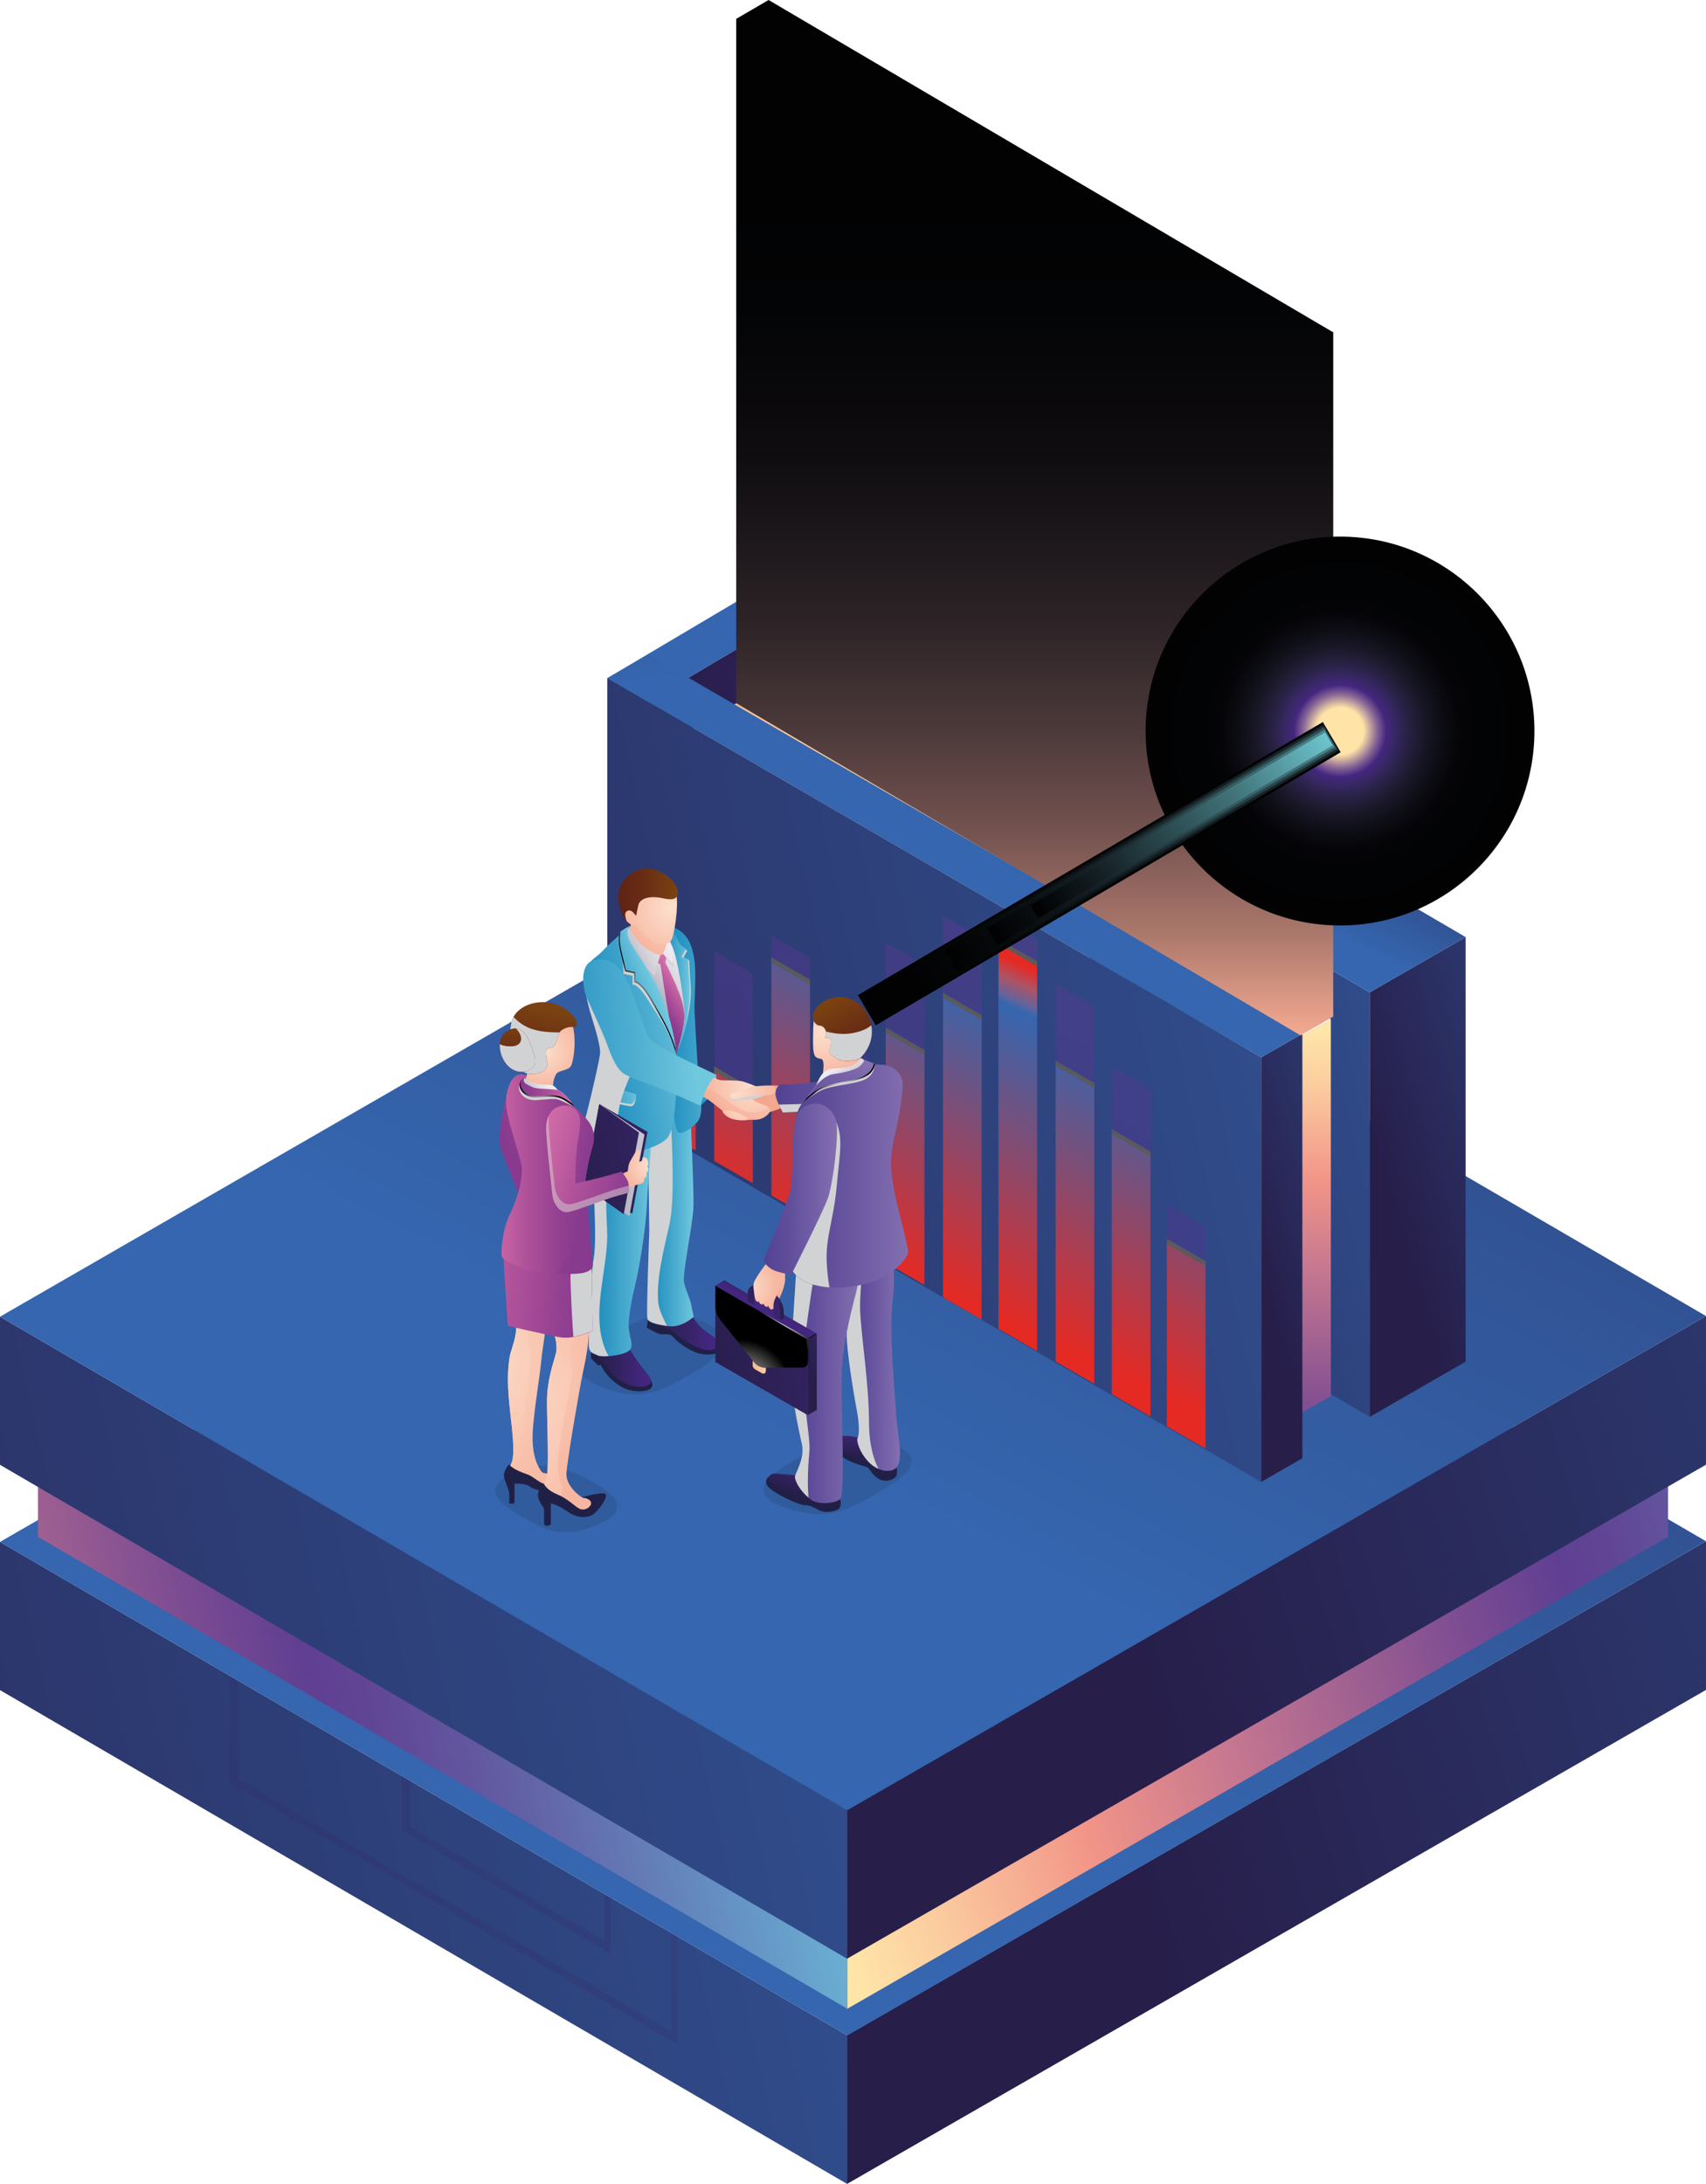 <?xml version="1.0" encoding="utf-8"?>
<!-- Generator: Adobe Illustrator 24.0.2, SVG Export Plug-In . SVG Version: 6.00 Build 0)  -->
<svg version="1.1" id="Layer_1" xmlns="http://www.w3.org/2000/svg" xmlns:xlink="http://www.w3.org/1999/xlink" x="0px" y="0px"
	 viewBox="0 0 180.77 231.39" style="enable-background:new 0 0 180.77 231.39;" xml:space="preserve">
<style type="text/css">
	.Graphic_x0020_Style_x0020_201{fill:url(#SVGID_1_);}
	.Graphic_x0020_Style_x0020_200{fill:url(#SVGID_2_);}
	.st0{fill:url(#SVGID_3_);}
	.st1{fill:url(#SVGID_4_);}
	.st2{fill:url(#SVGID_5_);}
	.st3{fill:url(#SVGID_6_);}
	.st4{fill:url(#SVGID_7_);}
	.st5{fill:url(#SVGID_8_);}
	.st6{fill:url(#SVGID_9_);}
	.st7{fill:url(#SVGID_10_);}
	.st8{opacity:0.2;fill:#322666;}
	.st9{fill:url(#SVGID_11_);}
	.st10{fill:url(#SVGID_12_);}
	.st11{fill:url(#SVGID_13_);}
	.st12{fill:url(#SVGID_14_);}
	.st13{fill:url(#SVGID_15_);}
	.st14{fill:url(#SVGID_16_);}
	.st15{fill:url(#SVGID_17_);}
	.st16{fill:url(#SVGID_18_);}
	.st17{fill:url(#SVGID_19_);}
	.st18{fill:url(#SVGID_20_);}
	.st19{fill:url(#SVGID_21_);}
	.st20{fill:url(#SVGID_22_);}
	.st21{fill:url(#SVGID_23_);}
	.st22{fill:url(#SVGID_24_);}
	.st23{fill:url(#SVGID_25_);}
	.st24{fill:url(#SVGID_26_);}
	.st25{fill:url(#SVGID_27_);}
	.st26{opacity:0.5;fill:url(#SVGID_28_);}
	.st27{filter:url(#Adobe_OpacityMaskFilter);}
	.st28{filter:url(#Adobe_OpacityMaskFilter_1_);}
	.st29{mask:url(#SVGID_29_);fill:url(#SVGID_30_);}
	.st30{fill:url(#SVGID_31_);}
	.st31{fill:#595A5C;}
	.st32{opacity:0.1;fill:#020203;}
	.st33{fill:url(#SVGID_32_);}
	.st34{fill:#202046;}
	.st35{fill:url(#SVGID_33_);}
	.st36{fill:url(#SVGID_34_);}
	.st37{fill:#D1D2D4;}
	.st38{fill:url(#SVGID_35_);}
	.st39{fill:url(#SVGID_36_);}
	.st40{fill:url(#SVGID_37_);}
	.st41{fill:url(#SVGID_38_);}
	.st42{fill:url(#SVGID_39_);}
	.st43{fill:url(#SVGID_40_);}
	.st44{fill:url(#SVGID_41_);}
	.st45{fill:url(#SVGID_42_);}
	.st46{fill:url(#SVGID_43_);}
	.st47{fill:url(#SVGID_44_);}
	.st48{fill:url(#SVGID_45_);}
	.st49{fill:url(#SVGID_46_);}
	.st50{fill:url(#SVGID_47_);}
	.st51{fill:url(#SVGID_48_);}
	.st52{fill:url(#SVGID_49_);}
	.st53{fill:url(#SVGID_50_);}
	.st54{fill:url(#SVGID_51_);}
	.st55{fill:url(#SVGID_52_);}
	.st56{fill:url(#SVGID_53_);}
	.st57{fill:url(#SVGID_54_);}
	.st58{fill:url(#SVGID_55_);}
	.st59{fill:url(#SVGID_56_);}
	.st60{fill:url(#SVGID_57_);}
	.st61{fill:url(#SVGID_58_);}
	.st62{fill:url(#SVGID_59_);}
	.st63{fill:url(#SVGID_60_);}
	.st64{fill:url(#SVGID_61_);}
	.st65{fill:url(#SVGID_62_);}
	.st66{fill:url(#SVGID_63_);}
	.st67{fill:url(#SVGID_64_);}
	.st68{fill:url(#SVGID_65_);}
	.st69{fill:url(#SVGID_66_);}
	.st70{fill:url(#SVGID_67_);}
	.st71{fill:url(#SVGID_68_);}
	.st72{fill:url(#SVGID_69_);}
	.st73{fill:url(#SVGID_70_);}
	.st74{fill:url(#SVGID_71_);}
	.st75{fill:url(#SVGID_72_);}
	.st76{fill:url(#SVGID_73_);}
	.st77{fill:url(#SVGID_74_);}
	.st78{fill:url(#SVGID_75_);}
	.st79{fill:url(#SVGID_76_);}
	.st80{fill:url(#SVGID_77_);}
	.st81{fill:url(#SVGID_78_);}
	.st82{fill:url(#SVGID_79_);}
	.st83{fill:url(#SVGID_80_);}
	.st84{fill:url(#SVGID_81_);}
	.st85{fill:url(#SVGID_82_);}
	.st86{fill:url(#SVGID_83_);}
	.st87{fill:url(#SVGID_84_);}
	.st88{fill:url(#SVGID_85_);}
	.st89{fill:url(#SVGID_86_);}
	.st90{fill:url(#SVGID_87_);}
	.st91{fill:url(#SVGID_88_);}
	.st92{fill:url(#SVGID_89_);}
	.st93{fill:url(#SVGID_90_);}
	.st94{fill:url(#SVGID_91_);}
	.st95{fill:url(#SVGID_92_);}
	.st96{fill:url(#SVGID_93_);}
	.st97{fill:url(#SVGID_94_);}
	.st98{fill:url(#SVGID_95_);}
	.st99{fill:url(#SVGID_96_);}
	.st100{fill:url(#SVGID_97_);}
	.st101{opacity:0.5;fill:#D1D2D4;}
	.st102{fill:url(#SVGID_98_);}
	.st103{fill:url(#SVGID_99_);}
	.st104{fill:url(#SVGID_100_);}
	.st105{fill:#020203;}
	.st106{fill:url(#SVGID_101_);}
	.st107{fill:url(#SVGID_102_);}
	.st108{fill:url(#SVGID_103_);}
	.st109{fill:url(#SVGID_104_);}
</style>
<linearGradient id="SVGID_1_" gradientUnits="userSpaceOnUse" x1="45.531" y1="-272.259" x2="46.507" y2="-272.478">
	<stop  offset="5.050510e-03" style="stop-color:#FFE5A8"/>
	<stop  offset="0.077" style="stop-color:#FBCC9F"/>
	<stop  offset="0.202" style="stop-color:#F29588"/>
	<stop  offset="0.323" style="stop-color:#C67790"/>
	<stop  offset="0.511" style="stop-color:#7E4D92"/>
	<stop  offset="0.596" style="stop-color:#603F92"/>
	<stop  offset="0.635" style="stop-color:#614595"/>
	<stop  offset="0.698" style="stop-color:#62569F"/>
	<stop  offset="0.778" style="stop-color:#6371B0"/>
	<stop  offset="0.871" style="stop-color:#6594C5"/>
	<stop  offset="0.975" style="stop-color:#6DBDD9"/>
	<stop  offset="1" style="stop-color:#70C8DE"/>
</linearGradient>
<linearGradient id="SVGID_2_" gradientUnits="userSpaceOnUse" x1="45.531" y1="-272.259" x2="46.489" y2="-272.546">
	<stop  offset="5.050510e-03" style="stop-color:#FFE5A8"/>
	<stop  offset="0.077" style="stop-color:#FBCC9F"/>
	<stop  offset="0.202" style="stop-color:#F29588"/>
	<stop  offset="0.323" style="stop-color:#C67790"/>
	<stop  offset="0.511" style="stop-color:#7E4D92"/>
	<stop  offset="0.596" style="stop-color:#603F92"/>
	<stop  offset="0.635" style="stop-color:#614595"/>
	<stop  offset="0.698" style="stop-color:#62569F"/>
	<stop  offset="0.778" style="stop-color:#6371B0"/>
	<stop  offset="0.871" style="stop-color:#6594C5"/>
	<stop  offset="0.975" style="stop-color:#6DBDD9"/>
	<stop  offset="1" style="stop-color:#70C8DE"/>
</linearGradient>
<g>
	<g>
		<linearGradient id="SVGID_3_" gradientUnits="userSpaceOnUse" x1="120.333" y1="201.81" x2="316.595" y2="143.042">
			<stop  offset="0" style="stop-color:#271E4A"/>
			<stop  offset="1" style="stop-color:#3566AF"/>
		</linearGradient>
		<polygon class="st0" points="89.73,215.64 89.73,231.39 180.77,179.04 180.77,163.29 		"/>
		<linearGradient id="SVGID_4_" gradientUnits="userSpaceOnUse" x1="-79.535" y1="225.27" x2="174.846" y2="168.246">
			<stop  offset="0" style="stop-color:#271E4A"/>
			<stop  offset="1" style="stop-color:#3566AF"/>
		</linearGradient>
		<polygon class="st1" points="89.78,215.64 89.78,231.39 0,179.06 0,163.36 		"/>
		<linearGradient id="SVGID_5_" gradientUnits="userSpaceOnUse" x1="184.561" y1="-16.149" x2="83.255" y2="176.92">
			<stop  offset="0" style="stop-color:#271E4A"/>
			<stop  offset="1" style="stop-color:#3566AF"/>
		</linearGradient>
		<polygon class="st2" points="0,163.36 89.78,215.64 180.77,163.29 90.9,110.96 		"/>
		<linearGradient id="SVGID_6_" gradientUnits="userSpaceOnUse" x1="85.237" y1="194.674" x2="221.485" y2="153.877">
			<stop  offset="5.050510e-03" style="stop-color:#FFE5A8"/>
			<stop  offset="0.077" style="stop-color:#FBCC9F"/>
			<stop  offset="0.202" style="stop-color:#F29588"/>
			<stop  offset="0.323" style="stop-color:#C67790"/>
			<stop  offset="0.511" style="stop-color:#7E4D92"/>
			<stop  offset="0.596" style="stop-color:#603F92"/>
			<stop  offset="0.635" style="stop-color:#614595"/>
			<stop  offset="0.698" style="stop-color:#62569F"/>
			<stop  offset="0.778" style="stop-color:#6371B0"/>
			<stop  offset="0.871" style="stop-color:#6594C5"/>
			<stop  offset="0.975" style="stop-color:#6DBDD9"/>
			<stop  offset="1" style="stop-color:#70C8DE"/>
		</linearGradient>
		<polygon class="st3" points="89.76,197.78 89.76,212.83 176.75,162.81 176.75,147.76 		"/>
		<linearGradient id="SVGID_7_" gradientUnits="userSpaceOnUse" x1="-49.45" y1="201.931" x2="90.329" y2="170.597">
			<stop  offset="5.050510e-03" style="stop-color:#FFE5A8"/>
			<stop  offset="0.077" style="stop-color:#FBCC9F"/>
			<stop  offset="0.202" style="stop-color:#F29588"/>
			<stop  offset="0.323" style="stop-color:#C67790"/>
			<stop  offset="0.511" style="stop-color:#7E4D92"/>
			<stop  offset="0.596" style="stop-color:#603F92"/>
			<stop  offset="0.635" style="stop-color:#614595"/>
			<stop  offset="0.698" style="stop-color:#62569F"/>
			<stop  offset="0.778" style="stop-color:#6371B0"/>
			<stop  offset="0.871" style="stop-color:#6594C5"/>
			<stop  offset="0.975" style="stop-color:#6DBDD9"/>
			<stop  offset="1" style="stop-color:#70C8DE"/>
		</linearGradient>
		<polygon class="st4" points="89.8,197.78 89.8,212.83 4.02,162.82 4.02,147.83 		"/>
		<linearGradient id="SVGID_8_" gradientUnits="userSpaceOnUse" x1="120.333" y1="177.944" x2="316.595" y2="119.177">
			<stop  offset="0" style="stop-color:#271E4A"/>
			<stop  offset="1" style="stop-color:#3566AF"/>
		</linearGradient>
		<polygon class="st5" points="89.73,191.78 89.73,207.53 180.77,155.18 180.77,139.43 		"/>
		<linearGradient id="SVGID_9_" gradientUnits="userSpaceOnUse" x1="-79.535" y1="201.404" x2="174.846" y2="144.38">
			<stop  offset="0" style="stop-color:#271E4A"/>
			<stop  offset="1" style="stop-color:#3566AF"/>
		</linearGradient>
		<polygon class="st6" points="89.78,191.78 89.78,207.53 0,155.19 0,139.5 		"/>
		<linearGradient id="SVGID_10_" gradientUnits="userSpaceOnUse" x1="184.561" y1="-40.015" x2="83.255" y2="153.055">
			<stop  offset="0" style="stop-color:#271E4A"/>
			<stop  offset="1" style="stop-color:#3566AF"/>
		</linearGradient>
		<polygon class="st7" points="0,139.5 89.78,191.78 180.77,139.43 90.9,87.09 		"/>
		<polygon class="st8" points="42.56,188.14 42.56,193.88 64.75,207.03 64.75,201.07 64.06,200.73 64.06,205.66 43.41,193.5 
			43.41,188.66 		"/>
		<polygon class="st8" points="24.38,177.65 24.38,188.86 71.79,216.58 71.79,205.16 71.11,204.82 71.11,215.21 25.23,188.48 
			25.23,178.17 		"/>
	</g>
	<g>
		<g>
			
				<linearGradient id="SVGID_11_" gradientUnits="userSpaceOnUse" x1="337.318" y1="91.978" x2="406.001" y2="71.412" gradientTransform="matrix(1 0 0 1 -263.033 0)">
				<stop  offset="0" style="stop-color:#271E4A"/>
				<stop  offset="1" style="stop-color:#442680"/>
			</linearGradient>
			<polygon class="st9" points="68.66,74.34 68.66,119.33 90.18,111.09 90.35,61.5 			"/>
			
				<linearGradient id="SVGID_12_" gradientUnits="userSpaceOnUse" x1="308.467" y1="100.308" x2="351.568" y2="90.646" gradientTransform="matrix(1 0 0 1 -263.033 0)">
				<stop  offset="0" style="stop-color:#271E4A"/>
				<stop  offset="1" style="stop-color:#442680"/>
			</linearGradient>
			<polygon class="st10" points="68.67,74.34 68.67,119.33 64.37,116.82 64.37,71.84 			"/>
			
				<linearGradient id="SVGID_13_" gradientUnits="userSpaceOnUse" x1="324.835" y1="-28.012" x2="340.169" y2="65.322" gradientTransform="matrix(1 0 0 1 -263.033 0)">
				<stop  offset="0" style="stop-color:#271E4A"/>
				<stop  offset="1" style="stop-color:#3566AF"/>
			</linearGradient>
			<polygon class="st11" points="64.37,71.84 68.67,74.34 90.35,61.5 86.04,59 			"/>
		</g>
		<g>
			
				<linearGradient id="SVGID_14_" gradientUnits="userSpaceOnUse" x1="346.907" y1="105.365" x2="379.631" y2="95.567" gradientTransform="matrix(1 0 0 1 -228.067 0)">
				<stop  offset="0" style="stop-color:#271E4A"/>
				<stop  offset="1" style="stop-color:#442680"/>
			</linearGradient>
			<polygon class="st12" points="119.15,83.38 119.15,128.37 123.51,125.86 123.51,80.87 			"/>
			
				<linearGradient id="SVGID_15_" gradientUnits="userSpaceOnUse" x1="271.238" y1="109.488" x2="392.773" y2="82.244" gradientTransform="matrix(1 0 0 1 -228.067 0)">
				<stop  offset="0" style="stop-color:#271E4A"/>
				<stop  offset="1" style="stop-color:#442680"/>
			</linearGradient>
			<polygon class="st13" points="119.22,83.29 119.22,128.28 86.02,109.03 86.02,64.04 			"/>
			
				<linearGradient id="SVGID_16_" gradientUnits="userSpaceOnUse" x1="316.547" y1="-26.65" x2="331.88" y2="66.683" gradientTransform="matrix(1 0 0 1 -228.067 0)">
				<stop  offset="0" style="stop-color:#271E4A"/>
				<stop  offset="1" style="stop-color:#442680"/>
			</linearGradient>
			<polygon class="st14" points="86.02,64.04 119.15,83.38 123.51,80.87 90.37,61.53 			"/>
		</g>
		<g>
			
				<linearGradient id="SVGID_17_" gradientUnits="userSpaceOnUse" x1="12890.019" y1="51.093" x2="12819.023" y2="103.155" gradientTransform="matrix(-1 0 0 1 12943.626 0)">
				<stop  offset="0.035" style="stop-color:#F5A78E"/>
				<stop  offset="0.241" style="stop-color:#F7B393"/>
				<stop  offset="0.637" style="stop-color:#FBD19E"/>
				<stop  offset="1" style="stop-color:#FEEDA8"/>
			</linearGradient>
			<polygon class="st15" points="128.14,94.07 115.24,101.59 73.33,77.23 86.25,69.71 			"/>
		</g>
		
			<linearGradient id="SVGID_18_" gradientUnits="userSpaceOnUse" x1="12712.024" y1="97.629" x2="12661.425" y2="1.506" gradientTransform="matrix(-1 0 0 1 12835.389 0)">
			<stop  offset="5.050510e-03" style="stop-color:#FFE5A8"/>
			<stop  offset="0.077" style="stop-color:#FBCC9F"/>
			<stop  offset="0.202" style="stop-color:#F29588"/>
			<stop  offset="0.323" style="stop-color:#C67790"/>
			<stop  offset="0.511" style="stop-color:#7E4D92"/>
			<stop  offset="0.596" style="stop-color:#603F92"/>
			<stop  offset="0.635" style="stop-color:#614595"/>
			<stop  offset="0.698" style="stop-color:#62569F"/>
			<stop  offset="0.778" style="stop-color:#6371B0"/>
			<stop  offset="0.871" style="stop-color:#6594C5"/>
			<stop  offset="0.975" style="stop-color:#6DBDD9"/>
			<stop  offset="1" style="stop-color:#70C8DE"/>
		</linearGradient>
		<polygon class="st16" points="114.39,91.64 119.55,94.64 144.6,80.34 139.43,77.34 		"/>
		<g>
			
				<linearGradient id="SVGID_19_" gradientUnits="userSpaceOnUse" x1="351.156" y1="125.713" x2="395.872" y2="112.323" gradientTransform="matrix(1 0 0 1 -204.335 0)">
				<stop  offset="0" style="stop-color:#271E4A"/>
				<stop  offset="1" style="stop-color:#3566AF"/>
			</linearGradient>
			<polygon class="st17" points="145.14,105.13 145.14,150.11 155.3,144.26 155.3,99.28 			"/>
			
				<linearGradient id="SVGID_20_" gradientUnits="userSpaceOnUse" x1="292.849" y1="131.192" x2="385.521" y2="110.417" gradientTransform="matrix(1 0 0 1 -204.335 0)">
				<stop  offset="0" style="stop-color:#271E4A"/>
				<stop  offset="1" style="stop-color:#3566AF"/>
			</linearGradient>
			<polygon class="st18" points="145.14,105.13 145.14,150.11 122.55,136.93 122.55,91.95 			"/>
			
				<linearGradient id="SVGID_21_" gradientUnits="userSpaceOnUse" x1="354.454" y1="74.282" x2="342.414" y2="97.228" gradientTransform="matrix(1 0 0 1 -204.335 0)">
				<stop  offset="0" style="stop-color:#271E4A"/>
				<stop  offset="1" style="stop-color:#3566AF"/>
			</linearGradient>
			<polygon class="st19" points="122.55,91.95 145.14,105.13 155.3,99.28 132.71,86.09 			"/>
		</g>
		<g>
			
				<linearGradient id="SVGID_22_" gradientUnits="userSpaceOnUse" x1="12806.346" y1="108.895" x2="12806.346" y2="188.401" gradientTransform="matrix(-1 0 0 1 12943.626 0)">
				<stop  offset="5.050510e-03" style="stop-color:#FFE5A8"/>
				<stop  offset="0.077" style="stop-color:#FBCC9F"/>
				<stop  offset="0.202" style="stop-color:#F29588"/>
				<stop  offset="0.323" style="stop-color:#C67790"/>
				<stop  offset="0.511" style="stop-color:#7E4D92"/>
				<stop  offset="0.596" style="stop-color:#603F92"/>
				<stop  offset="0.635" style="stop-color:#614595"/>
				<stop  offset="0.698" style="stop-color:#62569F"/>
				<stop  offset="0.778" style="stop-color:#6371B0"/>
				<stop  offset="0.871" style="stop-color:#6594C5"/>
				<stop  offset="0.975" style="stop-color:#6DBDD9"/>
				<stop  offset="1" style="stop-color:#70C8DE"/>
			</linearGradient>
			<polygon class="st20" points="133.54,112.23 133.54,152.15 141.02,147.92 141.02,108 			"/>
			
				<linearGradient id="SVGID_23_" gradientUnits="userSpaceOnUse" x1="12890.415" y1="49.692" x2="12808.63" y2="109.668" gradientTransform="matrix(-1 0 0 1 12943.626 0)">
				<stop  offset="0.035" style="stop-color:#F5A78E"/>
				<stop  offset="0.241" style="stop-color:#F7B393"/>
				<stop  offset="0.637" style="stop-color:#FBD19E"/>
				<stop  offset="1" style="stop-color:#FEEDA8"/>
			</linearGradient>
			<polygon class="st21" points="141.02,108 133.54,112.23 115.39,101.38 122.6,97.03 			"/>
			
				<linearGradient id="SVGID_24_" gradientUnits="userSpaceOnUse" x1="12808.983" y1="110.621" x2="12817.078" y2="103.161" gradientTransform="matrix(-1 0 0 1 12943.626 0)">
				<stop  offset="0" style="stop-color:#FFFFFF"/>
				<stop  offset="1" style="stop-color:#020203"/>
			</linearGradient>
			<polygon class="st22" points="141.02,108 133.54,112.23 115.39,101.38 122.6,97.03 			"/>
		</g>
		<g>
			
				<linearGradient id="SVGID_25_" gradientUnits="userSpaceOnUse" x1="360.975" y1="134.001" x2="393.699" y2="124.202" gradientTransform="matrix(1 0 0 1 -227.645 0)">
				<stop  offset="0" style="stop-color:#271E4A"/>
				<stop  offset="1" style="stop-color:#3566AF"/>
			</linearGradient>
			<polygon class="st23" points="133.64,112.02 133.64,157 138,154.5 138,109.51 			"/>
			
				<linearGradient id="SVGID_26_" gradientUnits="userSpaceOnUse" x1="219.298" y1="138.49" x2="438.743" y2="89.297" gradientTransform="matrix(1 0 0 1 -227.645 0)">
				<stop  offset="0" style="stop-color:#271E4A"/>
				<stop  offset="1" style="stop-color:#3566AF"/>
			</linearGradient>
			<polygon class="st24" points="133.64,112.02 133.64,157 64.35,116.84 64.35,71.85 			"/>
			
				<linearGradient id="SVGID_27_" gradientUnits="userSpaceOnUse" x1="309.726" y1="-25.529" x2="325.059" y2="67.804" gradientTransform="matrix(1 0 0 1 -227.645 0)">
				<stop  offset="0" style="stop-color:#271E4A"/>
				<stop  offset="1" style="stop-color:#3566AF"/>
			</linearGradient>
			<polygon class="st25" points="64.35,71.85 133.64,112.02 138,109.51 68.7,69.34 			"/>
		</g>
	</g>
	<g>
		
			<linearGradient id="SVGID_28_" gradientUnits="userSpaceOnUse" x1="12363.487" y1="121.316" x2="12327.215" y2="24.172" gradientTransform="matrix(-1 0 0 1 12465.026 0)">
			<stop  offset="0" style="stop-color:#4D358C"/>
			<stop  offset="1" style="stop-color:#7E519C"/>
		</linearGradient>
		<path class="st26" d="M104.01,99.38l-4.09-2.36v40.42l4.09,2.36V99.38z M109.89,99.5l-4.09-2.36v43.64l4.09,2.36V99.5z
			 M115.95,106.58l-4.09-2.36v40.03l4.09,2.36V106.58z M87.8,105.87v24.44l4.09,2.36v-24.44L87.8,105.87z M97.95,102.25l-4.09-2.36
			v33.88l4.09,2.36V102.25z M121.9,115.41l-4.09-2.36v34.66l4.09,2.36V115.41z M127.73,130.03l-4.09-2.36v23.45l4.09,2.36V130.03z
			 M85.83,101.49l-4.09-2.36v27.52l4.09,2.36V101.49z M69.62,104.52v15.01l4.09,2.36v-15.01L69.62,104.52z M79.77,103.13l-4.09-2.36
			v22.22l4.09,2.36V103.13z"/>
		<defs>
			<filter id="Adobe_OpacityMaskFilter" filterUnits="userSpaceOnUse" x="69.62" y="99.5" width="58.11" height="53.97">
				<feFlood  style="flood-color:white;flood-opacity:1" result="back"/>
				<feBlend  in="SourceGraphic" in2="back" mode="normal"/>
			</filter>
		</defs>
		<mask maskUnits="userSpaceOnUse" x="69.62" y="99.5" width="58.11" height="53.97" id="SVGID_29_">
			<g class="st27">
				<defs>
					<filter id="Adobe_OpacityMaskFilter_1_" filterUnits="userSpaceOnUse" x="69.62" y="99.5" width="58.11" height="53.97">
						<feFlood  style="flood-color:white;flood-opacity:1" result="back"/>
						<feBlend  in="SourceGraphic" in2="back" mode="normal"/>
					</filter>
				</defs>
				<mask maskUnits="userSpaceOnUse" x="69.62" y="99.5" width="58.11" height="53.97" id="SVGID_29_">
					<g class="st28">
					</g>
				</mask>
				
					<linearGradient id="SVGID_30_" gradientUnits="userSpaceOnUse" x1="12367.154" y1="136.15" x2="12352.478" y2="104.243" gradientTransform="matrix(-1 0 0 1 12465.026 0)">
					<stop  offset="0" style="stop-color:#999999"/>
					<stop  offset="0.874" style="stop-color:#FFFFFF"/>
					<stop  offset="1" style="stop-color:#FFFFFF"/>
				</linearGradient>
				<path class="st29" d="M104.01,107.56l-4.09-2.36v32.24l4.09,2.36V107.56z M109.89,101.86l-4.09-2.36v41.28l4.09,2.36V101.86z
					 M115.95,114.75l-4.09-2.36v31.85l4.09,2.36V114.75z M87.8,112v18.31l4.09,2.36v-18.31L87.8,112z M97.95,111.25l-4.09-2.36
					v24.88l4.09,2.36V111.25z M85.83,103.81l-4.09-2.36v25.21l4.09,2.36V103.81z M69.62,115.35v4.18l4.09,2.36v-4.18L69.62,115.35z
					 M79.77,115.36L75.68,113v9.99l4.09,2.36V115.36z M121.9,122.01l-4.09-2.36v28.06l4.09,2.36V122.01z M127.73,133.62l-4.09-2.36
					v19.85l4.09,2.36V133.62z"/>
			</g>
		</mask>
		
			<linearGradient id="SVGID_31_" gradientUnits="userSpaceOnUse" x1="12367.154" y1="136.15" x2="12352.478" y2="104.243" gradientTransform="matrix(-1 0 0 1 12465.026 0)">
			<stop  offset="0" style="stop-color:#E52A23"/>
			<stop  offset="0.874" style="stop-color:#3566AF"/>
			<stop  offset="0.896" style="stop-color:#64649C"/>
			<stop  offset="0.947" style="stop-color:#AD5365"/>
			<stop  offset="1" style="stop-color:#E52A23"/>
		</linearGradient>
		<path class="st30" d="M104.01,107.56l-4.09-2.36v32.24l4.09,2.36V107.56z M109.89,101.86l-4.09-2.36v41.28l4.09,2.36V101.86z
			 M115.95,114.75l-4.09-2.36v31.85l4.09,2.36V114.75z M87.8,112v18.31l4.09,2.36v-18.31L87.8,112z M97.95,111.25l-4.09-2.36v24.88
			l4.09,2.36V111.25z M85.83,103.81l-4.09-2.36v25.21l4.09,2.36V103.81z M69.62,115.35v4.18l4.09,2.36v-4.18L69.62,115.35z
			 M79.77,115.36L75.68,113v9.99l4.09,2.36V115.36z M121.9,122.01l-4.09-2.36v28.06l4.09,2.36V122.01z M127.73,133.62l-4.09-2.36
			v19.85l4.09,2.36V133.62z"/>
		<g>
			<polygon class="st31" points="115.95,115.26 111.86,112.9 111.86,112.39 115.95,114.75 			"/>
			<polygon class="st31" points="109.89,102.37 105.8,100.01 105.8,99.5 109.89,101.86 			"/>
			<polygon class="st31" points="127.73,134.13 123.64,131.77 123.64,131.26 127.73,133.62 			"/>
			<polygon class="st31" points="104.01,108.07 99.92,105.71 99.92,105.2 104.01,107.56 			"/>
			<polygon class="st31" points="121.9,122.52 117.81,120.16 117.81,119.65 121.9,122.01 			"/>
			<polygon class="st31" points="79.77,115.87 75.68,113.51 75.68,113 79.77,115.36 			"/>
			<polygon class="st31" points="85.83,104.32 81.74,101.96 81.74,101.45 85.83,103.81 			"/>
			<polygon class="st31" points="73.71,117.71 73.71,118.22 69.62,115.86 69.62,115.35 			"/>
			<polygon class="st31" points="97.95,111.76 93.86,109.4 93.86,108.89 97.95,111.25 			"/>
			<polygon class="st31" points="91.89,114.87 87.8,112.51 87.8,112 91.89,114.36 			"/>
		</g>
	</g>
	<g>
		<path class="st32" d="M63.54,146.86c4.52,1.89,6.75,0.39,10.15-1.57c3.4-1.96,3.78-3.9,1.17-5.12c-4.93-2.31-7.73,0.02-11.13,1.98
			C60.33,144.11,60.88,145.75,63.54,146.86z"/>
		<path class="st32" d="M82.66,159.53c4.95,1.89,7.19,0.45,10.59-1.51c3.4-1.96,4.88-3.65,1.17-5.12
			c-3.62-1.44-7.24,0.08-10.64,2.04C80.38,156.9,79.97,158.5,82.66,159.53z"/>
		
			<radialGradient id="SVGID_32_" cx="-4921.807" cy="136.812" r="3.304" gradientTransform="matrix(1 0 0 1 5007.294 0)" gradientUnits="userSpaceOnUse">
			<stop  offset="0.03" style="stop-color:#FCDECC"/>
			<stop  offset="0.778" style="stop-color:#F7B69F"/>
			<stop  offset="0.995" style="stop-color:#F3A78D"/>
		</radialGradient>
		<path class="st33" d="M83.21,135.49c-0.06,0.75-0.34,1.46-0.54,1.88c-0.23,0.47-0.31,1.02-0.56,0.93c-0.25-0.09,0.07-2.3,0.07-2.3
			L83.21,135.49z"/>
		<path class="st34" d="M94.92,154.99c0,0,0.25,0.96,0.06,1.36c-0.19,0.4-1.07,0.73-1.78,0.38c-0.71-0.34-1.01-1.07-1.28-1.26
			c-0.27-0.19-1.78-0.36-2.9-1.32c-1.13-0.96-0.97-2.01,0.15-2.03c1.13-0.02,3.17,0.5,3.9,0.97
			C93.79,153.58,94.92,154.99,94.92,154.99z"/>
		
			<linearGradient id="SVGID_33_" gradientUnits="userSpaceOnUse" x1="-4915.563" y1="154.687" x2="-4915.563" y2="150.931" gradientTransform="matrix(1 0 0 1 5007.294 0)">
			<stop  offset="0.091" style="stop-color:#271E4A"/>
			<stop  offset="0.337" style="stop-color:#2E2158"/>
			<stop  offset="0.864" style="stop-color:#43267E"/>
			<stop  offset="0.894" style="stop-color:#442680"/>
		</linearGradient>
		<path class="st35" d="M94.38,156.02c-0.81,0.17-1.83-0.53-2.31-0.94c-0.48-0.4-1.32-0.19-2.41-1.05
			c-1.09-0.86-1.47-1.45-0.97-1.74c0.5-0.29,2.3-0.2,3.72,0.56c1.41,0.76,2.36,1.31,2.36,1.31s0.34,1.05,0.17,1.28
			C94.77,155.68,94.84,155.93,94.38,156.02z"/>
		
			<linearGradient id="SVGID_34_" gradientUnits="userSpaceOnUse" x1="-4917.575" y1="143.875" x2="-4911.925" y2="143.875" gradientTransform="matrix(1 0 0 1 5007.294 0)">
			<stop  offset="0.035" style="stop-color:#544394"/>
			<stop  offset="0.341" style="stop-color:#604E9B"/>
			<stop  offset="0.931" style="stop-color:#806BAE"/>
			<stop  offset="1" style="stop-color:#8470B0"/>
		</linearGradient>
		<path class="st36" d="M94.39,131.92c0,0,0.6,2.58,0.2,5.85c-0.4,3.27,0.23,9.83,0.37,12.15c0.14,2.32,0.95,5.17-0.23,5.76
			c-0.68,0.34-1.89,0.14-2.84-0.95c-0.95-1.09-1.15-2.15-1.03-2.35c0.11-0.2,0.29-1.09-0.09-3.01c-0.37-1.92-1.12-6.59-1.06-8.11
			c0.06-1.52,0.6-8.65,0.6-8.65L94.39,131.92z"/>
		<path class="st37" d="M89.72,141.26c-0.06,1.52,0.69,6.19,1.06,8.11c0.37,1.92,0.2,2.81,0.09,3.01c-0.11,0.2,0.09,1.26,1.03,2.35
			c0.37,0.43,0.78,0.71,1.19,0.89c-0.41-0.77-1.01-2.36-1.01-4.99c0-3.95-0.82-9-0.94-11.75c-0.07-1.61,0.31-4.66,0.31-6.61
			l-1.12,0.33C90.32,132.61,89.78,139.74,89.72,141.26z"/>
		
			<radialGradient id="SVGID_35_" cx="-5346.39" cy="875.081" r="4.252" gradientTransform="matrix(0.997 0.077 -0.077 0.997 5480.517 -339.216)" gradientUnits="userSpaceOnUse">
			<stop  offset="0.03" style="stop-color:#FCDECC"/>
			<stop  offset="0.778" style="stop-color:#F7B69F"/>
			<stop  offset="0.995" style="stop-color:#F3A78D"/>
		</radialGradient>
		<path class="st38" d="M82.93,115.06c0,0-2.46-0.25-3.43,0.22c-0.98,0.48-2.56,2.01-2.57,2.5c0,0.44,1.33,1.02,2.12,0.79
			c0.79-0.22,0.89-0.34,1.53-0.48s1.93-0.55,2.4-0.8C83.45,117.04,82.93,115.06,82.93,115.06z"/>
		<path class="st34" d="M68.84,138.8l-0.32,1.85c0,0,0.92,0.54,1.34,0.67c0.42,0.13,1.11-0.13,1.45,0.31
			c0.34,0.44,1.75,1.56,2.92,1.8c1.26,0.25,2.14-0.15,2.16-0.52c0.02-0.36-0.31-0.96-1.45-1.7c-1.15-0.75-2.12-2.56-2.12-2.56
			L68.84,138.8z"/>
		
			<linearGradient id="SVGID_36_" gradientUnits="userSpaceOnUse" x1="-4938.574" y1="140.887" x2="-4931.061" y2="140.887" gradientTransform="matrix(1 0 0 1 5007.294 0)">
			<stop  offset="0.091" style="stop-color:#271E4A"/>
			<stop  offset="0.337" style="stop-color:#2E2158"/>
			<stop  offset="0.864" style="stop-color:#43267E"/>
			<stop  offset="0.894" style="stop-color:#442680"/>
		</linearGradient>
		<path class="st39" d="M68.74,139.99c0.17,0.21,2.28,0.71,2.62,1.14c0.39,0.5,2.36,1.71,3.35,1.88c0.9,0.16,1.6-0.3,1.51-0.64
			c-0.12-0.5-0.95-0.95-1.68-1.51c-0.73-0.55-1.51-1.83-1.51-1.83l-4.32-0.31L68.74,139.99z"/>
		<path class="st34" d="M62.65,142.18l-0.04,1.72l0.78,0.78l0.25-0.1c0,0,0.51,1.26,2.01,2.23c1.29,0.84,2.86,0.63,3.24,0.33
			c0.38-0.31,0.38-0.59-0.57-1.87c-0.96-1.28-2.33-3.13-2.33-3.13L62.65,142.18z"/>
		
			<linearGradient id="SVGID_37_" gradientUnits="userSpaceOnUse" x1="-4944.608" y1="144.697" x2="-4938.322" y2="144.697" gradientTransform="matrix(1 0 0 1 5007.294 0)">
			<stop  offset="0.091" style="stop-color:#271E4A"/>
			<stop  offset="0.337" style="stop-color:#2E2158"/>
			<stop  offset="0.864" style="stop-color:#43267E"/>
			<stop  offset="0.894" style="stop-color:#442680"/>
		</linearGradient>
		<path class="st40" d="M62.74,143.19c0,0,1.39,1.29,1.87,2.04c0.72,1.14,2.64,2.01,3.9,1.59c1.26-0.42-0.44-1.74-0.78-2.31
			c-0.34-0.57-1.32-2.01-1.32-2.01l-3.73-0.04L62.74,143.19z"/>
		
			<linearGradient id="SVGID_38_" gradientUnits="userSpaceOnUse" x1="-4938.719" y1="129.061" x2="-4933.788" y2="129.061" gradientTransform="matrix(1 0 0 1 5007.294 0)">
			<stop  offset="0.035" style="stop-color:#148CBE"/>
			<stop  offset="0.279" style="stop-color:#2D97C4"/>
			<stop  offset="0.749" style="stop-color:#58B5D4"/>
			<stop  offset="1" style="stop-color:#70C8DE"/>
		</linearGradient>
		<path class="st41" d="M73.14,117.6c0,0,0.39,8.23,0.34,10.21c-0.06,1.98-1.2,7.12-1,8.04c0.2,0.92,0.63,1.72,0.74,2.3
			c0.11,0.57,0.28,1.36,0.28,1.36s-1.23,1.17-2.64,1c-1.4-0.17-2.13-0.43-2.26-0.77c-0.13-0.35,0.2-9.31,0.2-9.31l-0.19-11.61
			L73.14,117.6z"/>
		<path class="st37" d="M69.75,137.99c-0.21-2.29,0.46-5.13,1.18-8.23c0.6-2.6,0.28-8.94,0.16-10.88l-2.43,0.64l0.14,10.89
			c0,0-0.33,8.97-0.2,9.31c0.12,0.33,0.8,0.58,2.08,0.75C70.27,139.69,69.81,138.69,69.75,137.99z"/>
		
			<linearGradient id="SVGID_39_" gradientUnits="userSpaceOnUse" x1="-4944.907" y1="130.811" x2="-4938.042" y2="130.811" gradientTransform="matrix(1 0 0 1 5007.294 0)">
			<stop  offset="0.035" style="stop-color:#148CBE"/>
			<stop  offset="0.279" style="stop-color:#2D97C4"/>
			<stop  offset="0.749" style="stop-color:#58B5D4"/>
			<stop  offset="1" style="stop-color:#70C8DE"/>
		</linearGradient>
		<path class="st42" d="M69.25,118.14c0,0-0.56,6.54-0.7,9.44c-0.14,2.89-0.86,6.97-1.23,8.48c-0.37,1.52-0.8,3.67-0.69,4.73
			c0.11,1.06,0.6,1.89-0.03,2.35s-2.75,0.72-3.27,0.46c-0.52-0.26-0.95-0.2-0.95-1.23c0-1.03,0.14-6.85,0.54-9.17
			c0.4-2.32-0.25-10.45-0.26-11.49c-0.03-2.44,0.92-3.78,0.92-3.78L69.25,118.14z"/>
		
			<linearGradient id="SVGID_40_" gradientUnits="userSpaceOnUse" x1="-4938.907" y1="106.091" x2="-4934.23" y2="102.656" gradientTransform="matrix(1 0 0 1 5007.294 0)">
			<stop  offset="0.035" style="stop-color:#9D9EB3"/>
			<stop  offset="0.581" style="stop-color:#D4D1D8"/>
			<stop  offset="1" style="stop-color:#EFEBF2"/>
		</linearGradient>
		<path class="st43" d="M67.86,97.98c-1.03,0.29-2.32,0.2-1.2,2.87c1.12,2.67,5.16,11.75,5.16,11.75s1.38-3.3,1.17-6.16
			c-0.2-2.87-1.92-7.77-1.92-7.77L67.86,97.98z"/>
		
			<linearGradient id="SVGID_41_" gradientUnits="userSpaceOnUse" x1="-4937.366" y1="107.318" x2="-4934.551" y2="105.579" gradientTransform="matrix(1 0 0 1 5007.294 0)">
			<stop  offset="0.035" style="stop-color:#873A8E"/>
			<stop  offset="0.221" style="stop-color:#934091"/>
			<stop  offset="0.58" style="stop-color:#B0529A"/>
			<stop  offset="1" style="stop-color:#D66FA9"/>
		</linearGradient>
		<path class="st44" d="M69.89,101.24l0.44-0.19l0.29,0.31l-0.11,0.63c0,0,1.22,2.39,1.68,3.84c0.46,1.45,0.55,3.42,0.38,4.34
			c-0.17,0.92-1.01,2.25-1.01,2.25s-0.61-4.39-0.8-5.44c-0.19-1.05-0.78-4.8-0.78-4.8l-0.44-0.27L69.89,101.24z"/>
		
			<linearGradient id="SVGID_42_" gradientUnits="userSpaceOnUse" x1="-4937.29" y1="109.019" x2="-4928.805" y2="109.267" gradientTransform="matrix(1 0 0 1 5007.294 0)">
			<stop  offset="0.035" style="stop-color:#148CBE"/>
			<stop  offset="0.279" style="stop-color:#2D97C4"/>
			<stop  offset="0.749" style="stop-color:#58B5D4"/>
			<stop  offset="1" style="stop-color:#70C8DE"/>
		</linearGradient>
		<path class="st45" d="M70.04,98.09c0,0,1.28-0.16,2.26,0.72c0.7,0.63,1.08,1.45,1.3,3.06c0.19,1.43-0.06,4.58-0.01,5.39
			c0.06,0.8,0.32,5.87,0.46,7.45c0.14,1.58,0.63,3.38-0.26,4.27c-0.89,0.89-1.83,1.35-2.06,0.83c-0.23-0.52-0.92-5.13-0.54-6.51
			c0.37-1.38,1.4-4.18,1.35-5.87c-0.06-1.69-0.8-6.22-1.29-7.11C70.76,99.44,70.04,98.09,70.04,98.09z"/>
		<path class="st37" d="M73.19,104.55c-0.11-1.57-0.15-2.79-0.15-2.79l-0.61-0.33l0.4-0.71c0,0-0.73-0.42-0.98-0.98
			c-0.22-0.48-0.77-1.08-1.22-1.67l0,0c-0.35-0.03-0.6,0.02-0.6,0.02s0.72,1.35,1.2,2.24c0.49,0.89,1.23,5.42,1.29,7.11
			c0.04,1.04-0.34,2.51-0.73,3.81c0.18-0.41,0.51-1.27,0.58-1.5C72.79,108.42,73.31,106.12,73.19,104.55z"/>
		
			<linearGradient id="SVGID_43_" gradientUnits="userSpaceOnUse" x1="-4937.255" y1="104.653" x2="-4934.216" y2="104.653" gradientTransform="matrix(1 0 0 1 5007.294 0)">
			<stop  offset="0.035" style="stop-color:#148CBE"/>
			<stop  offset="0.279" style="stop-color:#2D97C4"/>
			<stop  offset="0.749" style="stop-color:#58B5D4"/>
			<stop  offset="1" style="stop-color:#70C8DE"/>
		</linearGradient>
		<path class="st46" d="M73.06,104.39c-0.11-1.57-0.15-2.79-0.15-2.79l-0.71-0.19l0.5-0.91c0,0-0.56-0.2-0.79-0.73
			c-0.21-0.48-0.64-1.26-1.26-1.7l0,0c-0.35-0.03-0.6,0.02-0.6,0.02s0.72,1.35,1.2,2.24c0.49,0.89,1.23,5.42,1.29,7.11
			c0.04,1.04-0.34,2.51-0.73,3.81c0.18-0.41,0.51-1.27,0.58-1.5C72.79,108.42,73.17,105.96,73.06,104.39z"/>
		<path class="st37" d="M63.59,117.92c0,0-0.95,1.35-0.92,3.78c0.01,1.04,0.66,9.17,0.26,11.49c-0.4,2.32-0.54,8.14-0.54,9.17
			c0,1.03,0.43,0.97,0.95,1.23c0.2,0.1,0.65,0.12,1.15,0.08c-0.41-0.7-0.83-1.77-0.95-3.36c-0.25-3.31,0.95-6.99,0.79-10.02
			c-0.15-2.67-0.23-8.68,0.21-12.27L63.59,117.92z"/>
		<path class="st37" d="M70.43,98.53l-2.57-0.55c-0.8,0.22-1.74,0.22-1.62,1.43c0.54,0.94,1.24,2.05,1.68,2.49
			c0.82,0.8,1.42,1.53,1.42,1.53l0.74-2.64l1.26,1.73c0,0,0.07-1.51-0.04-2.01C71.24,100.25,70.82,99.35,70.43,98.53z"/>
		
			<linearGradient id="SVGID_44_" gradientUnits="userSpaceOnUse" x1="-4941.944" y1="102.151" x2="-4937.04" y2="99.559" gradientTransform="matrix(1 0 0 1 5007.294 0)">
			<stop  offset="0.035" style="stop-color:#9D9EB3"/>
			<stop  offset="0.581" style="stop-color:#D4D1D8"/>
			<stop  offset="1" style="stop-color:#EFEBF2"/>
		</linearGradient>
		<path class="st47" d="M70.43,98.53l-2.57-0.55c-0.8,0.22-1.74,0.22-1.62,1.43c0.54,0.94,1.24,2.05,1.68,2.49
			c0.82,0.8,1.38,1.15,1.38,1.15l0.78-2.25l1.22,1.34c0,0,0.11-1.13,0-1.62C71.24,100.25,70.82,99.35,70.43,98.53z"/>
		
			<linearGradient id="SVGID_45_" gradientUnits="userSpaceOnUse" x1="-4945.551" y1="110.993" x2="-4933.677" y2="108.861" gradientTransform="matrix(1 0 0 1 5007.294 0)">
			<stop  offset="0.035" style="stop-color:#148CBE"/>
			<stop  offset="0.279" style="stop-color:#2D97C4"/>
			<stop  offset="0.749" style="stop-color:#58B5D4"/>
			<stop  offset="1" style="stop-color:#70C8DE"/>
		</linearGradient>
		<path class="st48" d="M66.96,98.05c0,0-0.8,0.25-0.36,1.39s2.18,3.08,3.31,5.71c1.13,2.64,1.89,5.43,1.81,8.62
			c-0.08,3.19-0.31,6.06-1.03,6.82c-0.82,0.86-3.31,1.82-5.94,1.36c-2.64-0.46-3.4-1.47-3.11-2.1c0.29-0.63,1.83-7.2,1.95-8.18
			c0.11-0.97-0.8-3.57-1.09-4.6c-0.29-1.03-0.78-3.11-0.42-4.26c0.36-1.15,1.01-1.28,1.68-1.97c0.43-0.45,1.09-1.1,1.87-1.77
			C66.04,98.72,66.44,98.21,66.96,98.05z"/>
		<path class="st37" d="M69.91,105.16c-1.13-2.64-2.87-4.57-3.31-5.71c-0.38-0.98,0.15-1.3,0.32-1.38l0,0
			c-0.47,0.15-0.9,0.42-1.29,0.74c-0.09,0.77-0.15,0.95,0.17,2.32c0.34,1.45,0.26,2.04,0.26,2.04l0.97,0.21v0.96
			c0,0,0.42-0.35,1.71,1.72c1.3,2.1,2.22,3.16,2.91,5.67C71.44,109.37,70.78,107.22,69.91,105.16z"/>
		
			<linearGradient id="SVGID_46_" gradientUnits="userSpaceOnUse" x1="-4943.11" y1="107.042" x2="-4937.813" y2="104.807" gradientTransform="matrix(1 0 0 1 5007.294 0)">
			<stop  offset="0.035" style="stop-color:#148CBE"/>
			<stop  offset="0.279" style="stop-color:#2D97C4"/>
			<stop  offset="0.749" style="stop-color:#58B5D4"/>
			<stop  offset="1" style="stop-color:#70C8DE"/>
		</linearGradient>
		<path class="st49" d="M69.91,105.16c-1.13-2.64-2.87-4.57-3.31-5.71c-0.38-0.98,0.15-1.3,0.32-1.38l0,0
			c-0.47,0.15-0.9,0.42-1.29,0.74c-0.09,0.77-0.15,0.95,0.17,2.32c0.34,1.45,0.44,1.78,0.44,1.78l0.97,0.21v0.96
			c0,0,0.66-0.08,1.85,2.05c1.11,1.99,1.9,3.1,2.59,5.6C71.44,109.37,70.78,107.22,69.91,105.16z"/>
		
			<radialGradient id="SVGID_47_" cx="-4941.236" cy="106.161" r="4.349" gradientTransform="matrix(1 0 0 1 5007.294 0)" gradientUnits="userSpaceOnUse">
			<stop  offset="0" style="stop-color:#FFFFFF"/>
			<stop  offset="1" style="stop-color:#000000"/>
		</radialGradient>
		<path class="st50" d="M69.16,106.07c-1.19-2.13-1.86-2.12-1.86-2.12v-0.96l-0.97-0.21c0,0-0.1-0.32-0.44-1.78
			c-0.31-1.32-0.24-1.57-0.15-2.27c-0.03,0.03-0.07,0.05-0.1,0.08c-0.09,0.77-0.15,0.95,0.17,2.32c0.34,1.45,0.44,1.78,0.44,1.78
			l0.97,0.21v0.96c0,0,0.66-0.08,1.85,2.05c1.11,1.99,1.9,3.1,2.59,5.6c-0.03-0.29-0.07-0.47-0.11-0.75
			C70.9,108.95,70.16,107.86,69.16,106.07z"/>
		<path class="st37" d="M63.91,114.85c0,0,0.8,0.32,1.64,0.57c0.84,0.25,1.85,0.52,1.85,0.52s-0.01,1.24-0.51,1.26
			c-0.5,0.02-3.04-0.65-3.19-0.96C63.55,115.93,63.91,114.85,63.91,114.85z"/>
		
			<linearGradient id="SVGID_48_" gradientUnits="userSpaceOnUse" x1="-4944.669" y1="116.167" x2="-4939.454" y2="115.671" gradientTransform="matrix(1 0 0 1 5007.294 0)">
			<stop  offset="0.035" style="stop-color:#148CBE"/>
			<stop  offset="0.279" style="stop-color:#2D97C4"/>
			<stop  offset="0.749" style="stop-color:#58B5D4"/>
			<stop  offset="1" style="stop-color:#70C8DE"/>
		</linearGradient>
		<path class="st51" d="M63.91,114.85c0,0,0.8,0.32,1.64,0.57c0.84,0.25,1.85,0.52,1.85,0.52s-0.08,1.01-0.57,1.03
			c-0.5,0.02-3.04-0.65-3.19-0.96C63.49,115.71,63.91,114.85,63.91,114.85z"/>
		
			<linearGradient id="SVGID_49_" gradientUnits="userSpaceOnUse" x1="-4933.07" y1="115.514" x2="-4931.386" y2="115.514" gradientTransform="matrix(1 0 0 1 5007.294 0)">
			<stop  offset="0.035" style="stop-color:#148CBE"/>
			<stop  offset="0.279" style="stop-color:#2D97C4"/>
			<stop  offset="0.749" style="stop-color:#58B5D4"/>
			<stop  offset="1" style="stop-color:#70C8DE"/>
		</linearGradient>
		<path class="st52" d="M75.9,113.87c0,0,0.08,0.92-0.38,1.76c-0.46,0.84-1.28,1.53-1.28,1.53s-0.13-1.74,0.32-2.39
			C75.03,114.12,75.9,113.87,75.9,113.87z"/>
		
			<radialGradient id="SVGID_50_" cx="-4927.623" cy="114.933" r="5.134" gradientTransform="matrix(1 0 0 1 5007.294 0)" gradientUnits="userSpaceOnUse">
			<stop  offset="0.03" style="stop-color:#FCDECC"/>
			<stop  offset="1" style="stop-color:#F7B69F"/>
		</radialGradient>
		<path class="st53" d="M75.36,113.95c0,0,0.57,0.45,1.01,0.49c0.44,0.04,1.9-0.02,2.38,0.15c0.46,0.16,1.88,0.59,1.92,0.97
			c0.04,0.38-0.48,0.13-0.9,0.07c-0.42-0.06-1.1-0.11-1.1-0.11s0.85,0.88,1.37,1.17c0.52,0.29,1.36,0.44,1.5,0.73
			c0.14,0.29-0.04,0.57-0.47,0.87c-0.64,0.44-1.17,0.3-1.72,0.32c-0.95,0.04-2.06-0.35-2.5-0.72c-0.44-0.37-1.69-1.35-1.97-1.52
			c-0.28-0.17-1.3-0.55-1.3-0.55l1.7-1.93L75.36,113.95z"/>
		
			<radialGradient id="SVGID_51_" cx="-4926.247" cy="112.631" r="7.975" gradientTransform="matrix(1 0 0 1 5007.294 0)" gradientUnits="userSpaceOnUse">
			<stop  offset="0.03" style="stop-color:#FCDECC"/>
			<stop  offset="0.778" style="stop-color:#F7B69F"/>
			<stop  offset="0.995" style="stop-color:#F3A78D"/>
		</radialGradient>
		<path class="st54" d="M81.07,118.3c0.42-0.29,0.6-0.58,0.47-0.87c-0.02-0.05-0.07-0.09-0.13-0.14c-0.35,0.44-1.48,0.68-2.18,0.52
			c-0.75-0.17-2.67-1.46-3.23-1.99c-0.29-0.28-1.22-0.63-2.07-0.9l-0.35,0.92c0,0,1.02,0.38,1.3,0.55c0.28,0.17,1.53,1.15,1.97,1.52
			c0.44,0.37,1.54,0.75,2.5,0.72C79.9,118.6,80.43,118.74,81.07,118.3z"/>
		<path class="st37" d="M65.46,118.62c0.03-2.11,1.4-4.78,2.05-6.36c0.65-1.58-0.19-6.36-1.18-8.44c-0.81-1.69-3.15-1.1-4.35-0.58
			c-0.16,1.18,0.26,2.92,0.51,3.84c0.29,1.03,1.2,3.63,1.09,4.6c-0.11,0.97-1.66,7.55-1.95,8.18c-0.29,0.63,0.48,1.64,3.11,2.1
			c0.45,0.08,0.9,0.11,1.34,0.12C65.81,121.28,65.45,119.95,65.46,118.62z"/>
		
			<linearGradient id="SVGID_52_" gradientUnits="userSpaceOnUse" x1="-4951.921" y1="110.069" x2="-4933.843" y2="109.187" gradientTransform="matrix(1 0 0 1 5007.294 0)">
			<stop  offset="0.035" style="stop-color:#148CBE"/>
			<stop  offset="0.279" style="stop-color:#2D97C4"/>
			<stop  offset="0.749" style="stop-color:#58B5D4"/>
			<stop  offset="1" style="stop-color:#70C8DE"/>
		</linearGradient>
		<path class="st55" d="M62.73,101.82c-1.11,0.35-1.18,2.5-0.48,4.07c0.46,1.02,1.53,3.34,1.92,4.33c0.38,0.99,0.99,3.04,2.06,3.61
			c1.07,0.57,3.88,1.51,4.99,1.99c1.11,0.48,3.02,1.34,3.02,1.34s0.32-1.32,0.8-2.14c0.48-0.82,0.86-1.15,0.86-1.15
			s-3.78-1.78-5.08-2.5c-1.3-0.73-1.97-1.13-2.25-1.8c-0.29-0.67-1.21-3.56-1.52-4.27C66.28,103.52,65.37,100.98,62.73,101.82z"/>
		<path class="st34" d="M88.92,158.39c0,0,0.42,1.24-0.1,1.51c-0.52,0.27-1.32,0.42-1.97,0.13c-0.65-0.29-0.92-0.57-1.6-0.57
			c-0.69,0-3.36-1.32-3.88-1.97c-0.52-0.65,0-1.39,1.28-1.3c1.28,0.1,3.11,0.25,3.44,0.36C86.42,156.67,88.92,158.39,88.92,158.39z"
			/>
		
			<linearGradient id="SVGID_53_" gradientUnits="userSpaceOnUse" x1="-4922.468" y1="158.856" x2="-4920.978" y2="154.48" gradientTransform="matrix(1 0 0 1 5007.294 0)">
			<stop  offset="0.091" style="stop-color:#271E4A"/>
			<stop  offset="0.337" style="stop-color:#2E2158"/>
			<stop  offset="0.864" style="stop-color:#43267E"/>
			<stop  offset="0.894" style="stop-color:#442680"/>
		</linearGradient>
		<path class="st56" d="M88.35,159.31c-1.2,0.14-1.59-0.19-2.69-0.42c-1.11-0.23-4.26-1.51-4.2-2.21c0.06-0.71,0.78-0.56,1.39-0.5
			c0.61,0.06,2.56,0.19,2.71,0.19c0.15,0,3.32,1.43,3.32,1.43s0.23,1.03,0.02,1.18C88.69,159.14,88.67,159.27,88.35,159.31z"/>
		
			<linearGradient id="SVGID_54_" gradientUnits="userSpaceOnUse" x1="-4923.529" y1="145.6" x2="-4916.299" y2="145.6" gradientTransform="matrix(1 0 0 1 5007.294 0)">
			<stop  offset="0.035" style="stop-color:#544394"/>
			<stop  offset="0.341" style="stop-color:#604E9B"/>
			<stop  offset="0.931" style="stop-color:#806BAE"/>
			<stop  offset="1" style="stop-color:#8470B0"/>
		</linearGradient>
		<path class="st57" d="M90.67,132.78c0,0,0.72,1.55,0.03,4.21c-0.69,2.67-1.49,5.82-1.52,9.2c-0.03,3.38,0.37,12.12-0.14,12.61
			c-0.52,0.49-2.33,0.65-3.07,0.11c-1.2-0.88-1.83-2.12-1.72-2.55c0.11-0.43,1.03-1.98,0.72-3.35c-0.32-1.38-1.38-6.13-1.18-9.37
			c0.2-3.24,0.75-11.69,0.75-11.69L90.67,132.78z"/>
		
			<radialGradient id="SVGID_55_" cx="-4920.038" cy="109.283" r="5.033" gradientTransform="matrix(1 0 0 1 5007.294 0)" gradientUnits="userSpaceOnUse">
			<stop  offset="0.03" style="stop-color:#FCDECC"/>
			<stop  offset="1" style="stop-color:#F7B69F"/>
		</radialGradient>
		<path class="st58" d="M87.74,106.04c-0.76,0.37-1.53,0.99-1.57,2.9s-0.06,2.83,0.32,3.08c0.38,0.25,0.67,0,0.75,0.53
			c0.08,0.53-0.08,1.41-0.08,1.41l4.16-0.94c0,0-0.29-0.67-0.02-1.36c0.27-0.69,1.47-2.03,0.55-3.99
			C90.95,105.72,88.63,105.6,87.74,106.04z"/>
		
			<linearGradient id="SVGID_56_" gradientUnits="userSpaceOnUse" x1="-4915.912" y1="112.084" x2="-4919.306" y2="106.083" gradientTransform="matrix(1 0 0 1 5007.294 0)">
			<stop  offset="0.035" style="stop-color:#602314"/>
			<stop  offset="0.429" style="stop-color:#692D14"/>
			<stop  offset="1" style="stop-color:#7B4211"/>
		</linearGradient>
		<path class="st59" d="M86.13,107.67c-0.01,0.36,0.21,0.96,0.73,0.99c0.52,0.04,0.76,0.65,0.65,0.94
			c-0.11,0.29-0.04,0.36-0.04,0.36s0.38-0.15,0.55,0.15c0.17,0.31-0.06,0.96-0.17,1.2c-0.11,0.25,0.75,1.01,1.45,1.07
			c0.71,0.06,1.66-0.02,1.97-0.38c0.31-0.36,1.43-1.59,1.03-3.53c-0.4-1.95-2.2-3.11-3.86-2.79C86.78,106,86.15,107.15,86.13,107.67
			z"/>
		
			<linearGradient id="SVGID_57_" gradientUnits="userSpaceOnUse" x1="-4925.13" y1="115.518" x2="-4911.752" y2="115.518" gradientTransform="matrix(1 0 0 1 5007.294 0)">
			<stop  offset="0.035" style="stop-color:#544394"/>
			<stop  offset="0.341" style="stop-color:#604E9B"/>
			<stop  offset="0.931" style="stop-color:#806BAE"/>
			<stop  offset="1" style="stop-color:#8470B0"/>
		</linearGradient>
		<path class="st60" d="M82.61,114.92c0,0-0.53,0.39-0.43,1.11c0.1,0.73,0.78,1.83,0.78,1.83l7.24-0.4c0,0,5.58-0.24,5.33-2.51
			c-0.24-2.17-1.72-2.07-4.95-1.23c-3.23,0.84-4.49,0.97-5.54,1.07C83.99,114.89,82.61,114.92,82.61,114.92z"/>
		
			<linearGradient id="SVGID_58_" gradientUnits="userSpaceOnUse" x1="-4917.536" y1="114.997" x2="-4918.591" y2="113.124" gradientTransform="matrix(1 0 0 1 5007.294 0)">
			<stop  offset="0.035" style="stop-color:#9D9EB3"/>
			<stop  offset="0.581" style="stop-color:#D4D1D8"/>
			<stop  offset="1" style="stop-color:#EFEBF2"/>
		</linearGradient>
		<path class="st61" d="M86.48,115.05c0,0,0.45-1.57,1.39-1.76c0.94-0.19,1.76-0.08,2.39-0.36c0.63-0.29,0.97-0.82,0.97-0.82
			s0.72,0.2,0.19,0.85C90.88,113.6,86.48,115.05,86.48,115.05z"/>
		<path class="st37" d="M82.51,117.03c0.28,0.54,0.45,0.84,0.45,0.84l7.24-0.4c0,0,5.56-0.24,5.33-2.5c-1.34,0.33-4.7,1.7-7.77,1.87
			C84.96,116.98,83.24,117.02,82.51,117.03z"/>
		<path class="st37" d="M86.7,132.24l-2.16-0.29c0,0-0.54,8.45-0.75,11.69c-0.2,3.24,0.86,8,1.18,9.37c0.32,1.38-0.6,2.92-0.72,3.35
			c-0.1,0.39,0.42,1.46,1.42,2.31c-0.16-1.81-0.01-3.7,0.1-4.98c0.12-1.49-0.99-6.89-0.68-10.12
			C85.35,140.76,86.42,133.96,86.7,132.24z"/>
		
			<linearGradient id="SVGID_59_" gradientUnits="userSpaceOnUse" x1="-4923.748" y1="124.582" x2="-4911.071" y2="124.582" gradientTransform="matrix(1 0 0 1 5007.294 0)">
			<stop  offset="0.035" style="stop-color:#544394"/>
			<stop  offset="0.341" style="stop-color:#604E9B"/>
			<stop  offset="0.931" style="stop-color:#806BAE"/>
			<stop  offset="1" style="stop-color:#8470B0"/>
		</linearGradient>
		<path class="st62" d="M89.95,113.57c0.86-0.29,1.76-0.82,1.76-0.82s1.32-0.02,2.09,0.09s1.93,0.82,1.85,2.25s-0.39,3.27-0.86,5.28
			c-0.48,2.01-0.46,3.46-0.1,5.46c0.36,2.01,1.62,6.4,1.53,6.88c-0.1,0.48-1.18,2.18-3.69,3.06c-2.5,0.88-6.67,1.09-8.35-0.84
			c-1.68-1.93,0.5-8.57,0.59-11.82c0.1-3.25-1.09-4.61,0.29-6.29c1.38-1.68,2.92-2.69,3.8-2.92
			C89.74,113.67,89.95,113.57,89.95,113.57z"/>
		<path class="st37" d="M86.36,115.16c0.4-0.53,1.2-1.26,1.95-1.36c0.75-0.1,2.18-0.39,2.66-0.74c0.55-0.4,0.61-0.75,0.61-0.75
			l1.12,0.41c0,0,0.1,1.33-1.47,1.81c-1.57,0.48-3.33,0.46-4.47,1.12c-1.07,0.62-1.74,1.24-1.74,1.24L86.36,115.16z"/>
		
			<linearGradient id="SVGID_60_" gradientUnits="userSpaceOnUse" x1="-4920.44" y1="120.049" x2="-4917.336" y2="112.061" gradientTransform="matrix(1 0 0 1 5007.294 0)">
			<stop  offset="0.035" style="stop-color:#544394"/>
			<stop  offset="0.341" style="stop-color:#604E9B"/>
			<stop  offset="0.931" style="stop-color:#806BAE"/>
			<stop  offset="1" style="stop-color:#8470B0"/>
		</linearGradient>
		<path class="st63" d="M86.36,115.16c0.4-0.53,1.2-1.26,1.95-1.36c0.75-0.1,2.18-0.39,2.66-0.74c0.55-0.4,0.61-0.75,0.61-0.75
			l1.12,0.41c0,0-0.02,1.09-1.58,1.57c-1.57,0.48-3.61,0.61-4.6,1.36c-0.99,0.75-1.49,1.24-1.49,1.24L86.36,115.16z"/>
		
			<radialGradient id="SVGID_61_" cx="-4918.092" cy="115.287" r="3.095" gradientTransform="matrix(1 0 0 1 5007.294 0)" gradientUnits="userSpaceOnUse">
			<stop  offset="0" style="stop-color:#FFFFFF"/>
			<stop  offset="1" style="stop-color:#000000"/>
		</radialGradient>
		<path class="st64" d="M92.59,112.69c-0.03,0.22-0.21,1.1-1.58,1.52c-1.57,0.48-3.61,0.61-4.6,1.36c-0.37,0.28-0.68,0.53-0.91,0.72
			l-0.47,0.61c0,0,0.5-0.5,1.49-1.24c0.99-0.75,3.04-0.88,4.6-1.36c1.57-0.48,1.58-1.57,1.58-1.57L92.59,112.69z"/>
		
			<radialGradient id="SVGID_62_" cx="-4935.14" cy="96.157" r="5.628" gradientTransform="matrix(1 0 0 1 5007.294 0)" gradientUnits="userSpaceOnUse">
			<stop  offset="0.03" style="stop-color:#FCDECC"/>
			<stop  offset="1" style="stop-color:#F7B69F"/>
		</radialGradient>
		<path class="st65" d="M67,97.67l-0.32,0.71c0,0,0.97,1.6,1.7,2.06c0.73,0.46,1.59,0.97,1.83,0.61c0.25-0.36,0.52-1.36,0.52-1.36
			L67,97.67z"/>
		
			<radialGradient id="SVGID_63_" cx="-4936.133" cy="96.204" r="6.004" gradientTransform="matrix(1 0 0 1 5007.294 0)" gradientUnits="userSpaceOnUse">
			<stop  offset="0.03" style="stop-color:#FCDECC"/>
			<stop  offset="1" style="stop-color:#F7B69F"/>
		</radialGradient>
		<path class="st66" d="M66.96,98.05l0.4,0.02c0,0,1.22,1.41,1.97,1.72c0.75,0.31,1.47,0.34,1.8-0.17c0.32-0.52,0.8-3.67,0.53-4.91
			c-0.27-1.24-2.03-3.59-4.59-1.89c-2.56,1.7-0.75,4.7-0.65,4.8C66.52,97.71,66.96,98.05,66.96,98.05z"/>
		
			<linearGradient id="SVGID_64_" gradientUnits="userSpaceOnUse" x1="-4941.782" y1="94.839" x2="-4935.468" y2="94.839" gradientTransform="matrix(1 0 0 1 5007.294 0)">
			<stop  offset="0.035" style="stop-color:#602314"/>
			<stop  offset="0.429" style="stop-color:#692D14"/>
			<stop  offset="1" style="stop-color:#7B4211"/>
		</linearGradient>
		<path class="st67" d="M66.43,97.66c0,0-0.37-0.85-0.04-1.1c0.05-0.04,0.1-0.06,0.15-0.08c0.18-0.06,0.39,0.02,0.52,0.16l0.35,0.39
			c0,0,0.06-0.4,0.24-1.16c0.12-0.49,0.73-0.92,1.99-0.8c0.67,0.06,1.51,0.4,1.97,0.04c0.46-0.36,0.1-1.15-0.13-1.53
			c-0.23-0.38-2.39-2.6-4.66-0.98S65.82,97.06,66.43,97.66z"/>
		<path class="st37" d="M88.13,118c-1.07-1.6-2.62-0.32-3.73,0.76c0.02,1.08,0.44,2.36,0.38,4.35c-0.1,3.25-2.27,9.89-0.59,11.82
			c0.81,0.93,2.2,1.36,3.7,1.46c-0.13-0.74-0.24-1.63-0.29-2.63c-0.12-2.79,0.71-4.35,1.06-8.1C88.99,121.91,89.52,120.08,88.13,118
			z"/>
		<path class="st37" d="M92.33,108.63c-0.35,0.29-0.95,0.63-1.97,0.82c-1.06,0.2-2.1,0.03-2.85-0.17c0.03,0.12,0.03,0.23-0.01,0.31
			c-0.11,0.29-0.04,0.36-0.04,0.36s0.38-0.15,0.55,0.15c0.17,0.31-0.06,0.96-0.17,1.2c-0.11,0.25,0.75,1.01,1.45,1.07
			c0.71,0.06,1.66-0.02,1.97-0.38C91.57,111.65,92.64,110.48,92.33,108.63z"/>
		<g>
			
				<linearGradient id="SVGID_65_" gradientUnits="userSpaceOnUse" x1="-4922.146" y1="145.889" x2="-4915.893" y2="144.017" gradientTransform="matrix(1 0 0 1 5007.294 0)">
				<stop  offset="0.091" style="stop-color:#271E4A"/>
				<stop  offset="0.337" style="stop-color:#2E2158"/>
				<stop  offset="0.864" style="stop-color:#43267E"/>
				<stop  offset="0.894" style="stop-color:#442680"/>
			</linearGradient>
			<polygon class="st68" points="85.59,141.88 85.59,149.93 86.55,149.37 86.55,141.29 			"/>
			
				<linearGradient id="SVGID_66_" gradientUnits="userSpaceOnUse" x1="-4936.484" y1="145.293" x2="-4904.25" y2="138.067" gradientTransform="matrix(1 0 0 1 5007.294 0)">
				<stop  offset="0.091" style="stop-color:#271E4A"/>
				<stop  offset="0.337" style="stop-color:#2E2158"/>
				<stop  offset="0.864" style="stop-color:#43267E"/>
				<stop  offset="0.894" style="stop-color:#442680"/>
			</linearGradient>
			<polygon class="st69" points="85.6,141.88 85.6,149.93 75.8,144.3 75.8,136.22 			"/>
			
				<linearGradient id="SVGID_67_" gradientUnits="userSpaceOnUse" x1="-4928.96" y1="145.223" x2="-4924.61" y2="144.248" gradientTransform="matrix(1 0 0 1 5007.294 0)">
				<stop  offset="0.035" style="stop-color:#F5A78E"/>
				<stop  offset="0.241" style="stop-color:#F7B393"/>
				<stop  offset="0.637" style="stop-color:#FBD19E"/>
				<stop  offset="1" style="stop-color:#FEEDA8"/>
			</linearGradient>
			<path class="st70" d="M81.15,144.73v0.54c0,0.2-0.22,0.33-0.4,0.23L80,145.07c-0.16-0.09-0.25-0.26-0.25-0.44v-0.4
				c0-0.2,0.22-0.33,0.4-0.23l0.87,0.5C81.1,144.55,81.15,144.64,81.15,144.73z"/>
			<g>
				
					<linearGradient id="SVGID_68_" gradientUnits="userSpaceOnUse" x1="-4940.381" y1="143.591" x2="-4912.096" y2="137.25" gradientTransform="matrix(1 0 0 1 5007.294 0)">
					<stop  offset="0.091" style="stop-color:#271E4A"/>
					<stop  offset="0.337" style="stop-color:#2E2158"/>
					<stop  offset="0.864" style="stop-color:#43267E"/>
					<stop  offset="0.894" style="stop-color:#442680"/>
				</linearGradient>
				<path class="st71" d="M85.6,141.88v2.45c0,0.31-0.25,0.56-0.56,0.56l-3.98,0c-0.44,0-0.85-0.2-1.13-0.54l-3.64-4.56
					c-0.31-0.39-0.48-0.88-0.48-1.38v-2.19L85.6,141.88z"/>
				
					<radialGradient id="SVGID_69_" cx="-4928.973" cy="147.58" r="5.675" gradientTransform="matrix(1 0 0 1 5007.294 0)" gradientUnits="userSpaceOnUse">
					<stop  offset="0" style="stop-color:#FFFFFF"/>
					<stop  offset="1" style="stop-color:#000000"/>
				</radialGradient>
				<path class="st72" d="M85.6,141.88v2.45c0,0.31-0.25,0.56-0.56,0.56l-3.98,0c-0.44,0-0.85-0.2-1.13-0.54l-3.64-4.56
					c-0.31-0.39-0.48-0.88-0.48-1.38v-2.19L85.6,141.88z"/>
			</g>
			
				<linearGradient id="SVGID_70_" gradientUnits="userSpaceOnUse" x1="-4924.773" y1="136.196" x2="-4926.31" y2="139.125" gradientTransform="matrix(1 0 0 1 5007.294 0)">
				<stop  offset="0.091" style="stop-color:#271E4A"/>
				<stop  offset="0.337" style="stop-color:#2E2158"/>
				<stop  offset="0.864" style="stop-color:#43267E"/>
				<stop  offset="0.894" style="stop-color:#442680"/>
			</linearGradient>
			<polygon class="st73" points="75.8,136.22 85.6,141.88 86.55,141.29 76.75,135.64 			"/>
			
				<linearGradient id="SVGID_71_" gradientUnits="userSpaceOnUse" x1="-4925.097" y1="139.72" x2="-4926.545" y2="137.029" gradientTransform="matrix(1 0 0 1 5007.294 0)">
				<stop  offset="0.091" style="stop-color:#271E4A"/>
				<stop  offset="0.337" style="stop-color:#2E2158"/>
				<stop  offset="0.864" style="stop-color:#43267E"/>
				<stop  offset="0.894" style="stop-color:#442680"/>
			</linearGradient>
			<path class="st74" d="M81.92,136.96l-1.27-0.73c-0.31-0.18-0.59-0.19-0.79-0.07l-0.31,0.16l0.05,0.24
				c-0.02,0.09-0.04,0.19-0.04,0.3v0.82l0.28,0.16l0.08,0.4l0.33-0.17v-0.74c0-0.35,0.25-0.49,0.55-0.31l1,0.58
				c0.3,0.18,0.55,0.6,0.55,0.95v0.74l0.31,0.18l0.05,0.38l0.33-0.17v-0.82C83.02,138.16,82.53,137.31,81.92,136.96z"/>
			
				<linearGradient id="SVGID_72_" gradientUnits="userSpaceOnUse" x1="-6404.648" y1="5689.811" x2="-6391.612" y2="5686.889" gradientTransform="matrix(0.866 0.5 0 1.155 5621.796 -3231.311)">
				<stop  offset="0.091" style="stop-color:#271E4A"/>
				<stop  offset="0.337" style="stop-color:#2E2158"/>
				<stop  offset="0.864" style="stop-color:#43267E"/>
				<stop  offset="0.894" style="stop-color:#442680"/>
			</linearGradient>
			<path class="st75" d="M79.23,137.02v0.82l0.68,0.39v-0.74c0-0.35,0.25-0.49,0.55-0.31l1,0.58c0.3,0.18,0.55,0.6,0.55,0.95v0.74
				l0.68,0.39v-0.82c0-0.7-0.49-1.54-1.1-1.89l-1.27-0.73C79.72,136.05,79.23,136.33,79.23,137.02z"/>
			
				<radialGradient id="SVGID_73_" cx="-4924.585" cy="141.3" r="3.582" gradientTransform="matrix(1 0 0 1 5007.294 0)" gradientUnits="userSpaceOnUse">
				<stop  offset="0" style="stop-color:#FFFFFF"/>
				<stop  offset="1" style="stop-color:#000000"/>
			</radialGradient>
			<polygon class="st76" points="85.62,144.6 85.69,141.93 86.55,141.29 85.57,141.73 78.86,138 85.48,141.88 			"/>
		</g>
		
			<radialGradient id="SVGID_74_" cx="-5525.345" cy="1242.022" r="3.513" gradientTransform="matrix(0.994 0.112 -0.112 0.994 5710.272 -479.505)" gradientUnits="userSpaceOnUse">
			<stop  offset="0.03" style="stop-color:#FCDECC"/>
			<stop  offset="1" style="stop-color:#F7B69F"/>
		</radialGradient>
		<path class="st77" d="M81.61,133.33c0,0-1.07,1.31-1.56,2.21c-0.26,0.48-0.25,0.57-0.13,1.56c0.05,0.46,0.14,0.8,0.39,0.83
			c0.11,0.01,0.04-0.26,0.04-0.26s0.04,0.46,0.34,0.53c0.3,0.07,0.14-0.29,0.14-0.29s0.08,0.49,0.38,0.54
			c0.3,0.05,0.13-0.33,0.13-0.33s0.1,0.51,0.34,0.6c0.24,0.08,0.28-0.07,0.28-0.42c0-0.41,0.18-0.78,0.55-1.43
			c0.39-0.7,0.72-1.01,0.68-1.67c-0.04-0.66,0.5-1.21,0.5-1.21L81.61,133.33z"/>
		
			<linearGradient id="SVGID_75_" gradientUnits="userSpaceOnUse" x1="-4926.401" y1="125.987" x2="-4918.599" y2="125.987" gradientTransform="matrix(1 0 0 1 5007.294 0)">
			<stop  offset="0.035" style="stop-color:#544394"/>
			<stop  offset="0.341" style="stop-color:#604E9B"/>
			<stop  offset="0.931" style="stop-color:#806BAE"/>
			<stop  offset="1" style="stop-color:#8470B0"/>
		</linearGradient>
		<path class="st78" d="M85.64,117.06c1.33-0.47,2.64,0.36,2.97,1.76c0.32,1.39-0.36,6.69-0.9,8.16c-0.53,1.47-3.86,8.06-3.86,8.06
			s-1.17-0.15-1.89-0.48c-0.73-0.32-1.07-0.99-1.07-0.99s2.29-5.67,2.73-6.99c0.44-1.32,0.28-4.66,0.42-6.15
			C84.21,118.62,84.35,117.51,85.64,117.06z"/>
		<path class="st37" d="M77.36,115.96c-0.14,0.17-0.06,0.54,0.42,0.58c0.48,0.04,1.51-0.07,1.9-0.07c0.39,0,2.31-0.74,2.31-0.74
			L77.36,115.96z"/>
		
			<radialGradient id="SVGID_76_" cx="-5351.896" cy="869.686" r="4.766" gradientTransform="matrix(0.997 0.077 -0.077 0.997 5480.517 -339.216)" gradientUnits="userSpaceOnUse">
			<stop  offset="0.03" style="stop-color:#FCDECC"/>
			<stop  offset="1" style="stop-color:#F7B69F"/>
		</radialGradient>
		<path class="st79" d="M79.71,115.1c-0.46,0.26-1.17,0.41-1.55,0.6c-0.37,0.19-0.71,0.08-0.8,0.26c-0.09,0.17-0.03,0.64,0.91,0.43
			c0.94-0.21,1.47-0.35,2.02-0.32c0.56,0.02,1.64,0.01,1.84-0.3c0.2-0.3-0.18-0.71-0.18-0.71L79.71,115.1z"/>
		
			<radialGradient id="SVGID_77_" cx="-4928.877" cy="117.382" r="2.307" gradientTransform="matrix(1 0 0 1 5007.294 0)" gradientUnits="userSpaceOnUse">
			<stop  offset="0.03" style="stop-color:#FCDECC"/>
			<stop  offset="1" style="stop-color:#F7B69F"/>
		</radialGradient>
		<path class="st80" d="M76.56,117.76c-0.09-0.18,0.84-0.14,1.12-0.03c0.28,0.11,1.26,0.5,1.49,0.65c0.16,0.11,0.38,0.28-0.22,0.31
			C77.8,118.76,76.9,118.41,76.56,117.76z"/>
	</g>
	<g>
		<path class="st32" d="M63.82,161.3c-4.24,2-6.02,0.83-8.74-0.74c-2.72-1.57-3.85-3-0.67-4.55c3.11-1.51,6.03-0.36,8.75,1.21
			C65.88,158.79,66.13,160.21,63.82,161.3z"/>
		
			<radialGradient id="SVGID_78_" cx="-4983.78" cy="143.708" r="19.608" gradientTransform="matrix(1 0 0 1 5029.108 0)" gradientUnits="userSpaceOnUse">
			<stop  offset="0.03" style="stop-color:#FCDECC"/>
			<stop  offset="1" style="stop-color:#F7B69F"/>
		</radialGradient>
		<path class="st81" d="M53.45,131.35c0.05,1.06-0.06,4.83,0.87,7.24c0.93,2.41-0.12,3.94-0.33,5.24c-0.33,2.05-0.14,3.99,0.17,6.72
			c0.32,2.72,0.29,4.02-0.03,4.6c-0.32,0.58-0.11,1.4,1.64,1.88c1.75,0.48,3.8,0.49,3.6-1.11c-0.06-0.53-1.57,0.69-2.07-0.11
			c-0.5-0.79-1.08-2.06-0.79-4.95c0.29-2.88,0.63-4.66,0.79-6.24c0.16-1.59,0.48-3.54,0.79-5.66c0.32-2.12,0.66-8.41,0.66-8.41
			L53.45,131.35z"/>
		
			<radialGradient id="SVGID_79_" cx="-4979.822" cy="144.451" r="16.144" gradientTransform="matrix(1 0 0 1 5029.108 0)" gradientUnits="userSpaceOnUse">
			<stop  offset="0.03" style="stop-color:#FCDECC"/>
			<stop  offset="1" style="stop-color:#F7B69F"/>
		</radialGradient>
		<path class="st82" d="M55.37,154.72c0-0.87,0.22-3.08,0.22-4.55c0-1.47,1.04-6.55,0.56-7.59c-0.69-1.5,0.26-3.56,0.26-4.34
			c0-0.72-0.04-6.16-0.04-7.33l-2.91,0.44c0.05,1.06-0.06,4.83,0.87,7.24c0.93,2.41-0.12,3.94-0.33,5.24
			c-0.33,2.05-0.14,3.99,0.17,6.72c0.32,2.72,0.29,4.02-0.03,4.6c-0.32,0.58-0.11,1.4,1.64,1.88c0.44,0.12,0.89,0.21,1.33,0.25
			l-0.39-0.21C56.71,157.06,55.37,155.59,55.37,154.72z"/>
		<path class="st34" d="M53.96,155.11c0,0-0.64,0.72-0.56,1.31c0.08,0.59,0.55,1.32,0.56,1.87c0.02,0.55-0.02,0.97,0,0.99
			c0.02,0.02,0.4,0.04,0.4,0.04l0.16-0.13v-1.99c0,0,1.04-0.11,1.6,0.29c0.56,0.41,2.13,0.72,2.8,0.43
			c0.67-0.29,1.14-2.29,1.07-2.59c-0.07-0.3-1.68,0.55-1.94,0.66c-0.26,0.11-0.36,0.13-0.36,0.13s0.83-0.23,1.03,0.07
			c0.2,0.3,0.01,0.96-0.65,1.08c-0.66,0.11-1.48-0.82-2.18-1.06C55.2,155.97,54.15,155.56,53.96,155.11z"/>
		
			<linearGradient id="SVGID_80_" gradientUnits="userSpaceOnUse" x1="-4971.523" y1="124.495" x2="-4946.54" y2="118.895" gradientTransform="matrix(1 0 0 1 5029.108 0)">
			<stop  offset="0.091" style="stop-color:#271E4A"/>
			<stop  offset="0.337" style="stop-color:#2E2158"/>
			<stop  offset="0.864" style="stop-color:#43267E"/>
			<stop  offset="0.894" style="stop-color:#442680"/>
		</linearGradient>
		<polygon class="st83" points="68.61,119.92 67,128.58 61.89,125.66 63.5,116.97 		"/>
		
			<linearGradient id="SVGID_81_" gradientUnits="userSpaceOnUse" x1="-4971.318" y1="124.55" x2="-4947.524" y2="119.217" gradientTransform="matrix(1 0 0 1 5029.108 0)">
			<stop  offset="0.035" style="stop-color:#9D9EB3"/>
			<stop  offset="0.581" style="stop-color:#D4D1D8"/>
			<stop  offset="1" style="stop-color:#EFEBF2"/>
		</linearGradient>
		<polygon class="st84" points="68.29,120.2 66.68,128.86 61.89,125.66 63.5,116.97 		"/>
		
			<linearGradient id="SVGID_82_" gradientUnits="userSpaceOnUse" x1="-4971.094" y1="124.329" x2="-4948.993" y2="119.374" gradientTransform="matrix(1 0 0 1 5029.108 0)">
			<stop  offset="0.091" style="stop-color:#271E4A"/>
			<stop  offset="0.337" style="stop-color:#2E2158"/>
			<stop  offset="0.864" style="stop-color:#43267E"/>
			<stop  offset="0.894" style="stop-color:#442680"/>
		</linearGradient>
		<polygon class="st85" points="67.7,119.99 66.09,128.64 61.89,125.66 63.5,116.97 		"/>
		
			<radialGradient id="SVGID_83_" cx="-4980.99" cy="144.345" r="17.9" gradientTransform="matrix(1 0 0 1 5029.108 0)" gradientUnits="userSpaceOnUse">
			<stop  offset="0.03" style="stop-color:#FCDECC"/>
			<stop  offset="1" style="stop-color:#F7B69F"/>
		</radialGradient>
		<path class="st86" d="M56.85,134.95c0.38,1.02,0.87,3.04,1.32,4.47c0.45,1.43,1,2.95,0.73,3.98c-0.26,1.03-0.94,2.79-0.94,5.14
			c0,2.35,0.26,7.33-0.08,8.07c-0.34,0.74-0.66,1.44-0.48,1.89c0.19,0.45,1.8,0.84,3.1,1.69c1.37,0.91,3.04-0.95,2.38-1.35
			c-0.66-0.4-0.77,0.08-1.27-0.24c-0.5-0.32-1.64-1.3-1.59-2.49c0.05-1.19,1.38-8.99,1.75-10.71c0.37-1.72,0.56-2.83,0.69-4.81
			s0.21-4.63,0-6.51S55.79,132.07,56.85,134.95z"/>
		
			<radialGradient id="SVGID_84_" cx="-4977.508" cy="148.351" r="17.455" gradientTransform="matrix(1 0 0 1 5029.108 0)" gradientUnits="userSpaceOnUse">
			<stop  offset="0.03" style="stop-color:#FCDECC"/>
			<stop  offset="1" style="stop-color:#F7B69F"/>
		</radialGradient>
		<path class="st87" d="M60.64,160.27l-1.24-1.56c0,0,0.26-0.87,0.13-1.34c-0.13-0.48-0.43-0.78-0.43-2.26
			c0-1.47,1.21-8.02,1.47-9.06c0.26-1.04-0.35-2.04-0.26-2.86c0.09-0.82,0.91-3.21,0.69-4.86c-0.13-0.99-0.56-3.63-0.88-5.58
			c0.22,0.02,0.44,0.06,0.65,0.1c-1.9-0.42-4.64,0.14-3.92,2.1c0.37,1.02,0.87,3.04,1.32,4.47c0.45,1.43,1,2.95,0.73,3.98
			c-0.26,1.03-0.94,2.79-0.94,5.14c0,2.35,0.26,7.33-0.08,8.07c-0.34,0.74-0.66,1.44-0.48,1.89c0.19,0.45,1.8,0.84,3.1,1.69
			c0.38,0.25,0.78,0.29,1.15,0.21C61.33,160.47,60.98,160.45,60.64,160.27z"/>
		
			<linearGradient id="SVGID_85_" gradientUnits="userSpaceOnUse" x1="-4976.341" y1="134.012" x2="-4960.727" y2="134.012" gradientTransform="matrix(1 0 0 1 5029.108 0)">
			<stop  offset="0.035" style="stop-color:#873A8E"/>
			<stop  offset="0.221" style="stop-color:#934091"/>
			<stop  offset="0.58" style="stop-color:#B0529A"/>
			<stop  offset="1" style="stop-color:#D66FA9"/>
		</linearGradient>
		<path class="st88" d="M55.25,126.32l6.78,0.28c0,0,0.42,4.87,0.58,6.69c0.16,1.83,0.17,7.69,0.17,7.69s-1.92,0.99-3.56,0.67
			c-1.64-0.32-5.41-1.19-5.41-1.19s-0.13-1.8-0.23-3.46c-0.1-1.71-0.45-5.39,0.1-7C54.25,128.38,55.25,126.32,55.25,126.32z"/>
		
			<linearGradient id="SVGID_86_" gradientUnits="userSpaceOnUse" x1="-4966.095" y1="134.298" x2="-4981.058" y2="133.257" gradientTransform="matrix(1 0 0 1 5029.108 0)">
			<stop  offset="0.035" style="stop-color:#873A8E"/>
			<stop  offset="0.221" style="stop-color:#934091"/>
			<stop  offset="0.58" style="stop-color:#B0529A"/>
			<stop  offset="1" style="stop-color:#D66FA9"/>
		</linearGradient>
		<path class="st89" d="M55.25,126.32l6.78,0.28c0,0,0.42,4.87,0.58,6.69c0.16,1.83,0.17,7.69,0.17,7.69s-1.92,0.99-3.56,0.67
			c-1.64-0.32-5.41-1.19-5.41-1.19s-0.13-1.8-0.23-3.46c-0.1-1.71-0.45-5.39,0.1-7C54.25,128.38,55.25,126.32,55.25,126.32z"/>
		<path class="st34" d="M57.61,157.15c0,0-0.75,0.7-0.58,1.49c0.17,0.79,0.62,0.85,0.62,1.42c0,0.57,0,1.48,0,1.48l0.34,0.13
			l0.38-0.14v-2.27c0,0,0.91,0.25,1.77,0.89c0.86,0.64,1.94,0.71,2.56,0.39c0.62-0.32,1.77-1.92,1.47-2.24
			c-0.3-0.32-2.52,0.34-2.52,0.34s0.84,0.09,0.97,0.51c0.13,0.42-0.6,0.97-1.18,0.71c-0.57-0.26-1.21-1.05-2.34-1.51
			C57.97,157.89,57.68,157.32,57.61,157.15z"/>
		
			<radialGradient id="SVGID_87_" cx="-4960.439" cy="123.496" r="2.709" gradientTransform="matrix(1 0 0 1 5029.108 0)" gradientUnits="userSpaceOnUse">
			<stop  offset="0.03" style="stop-color:#FCDECC"/>
			<stop  offset="1" style="stop-color:#F7B69F"/>
		</radialGradient>
		<path class="st90" d="M65.06,124.71l1.45-0.61c0,0,0.53-0.81,0.9-0.92c0.38-0.11,0.6-0.14,0.62-0.27c0.04-0.17,0.06-0.3,0.06-0.3
			s0.53-0.08,0.58,0.45c0.06,0.53-0.14,0.54-0.14,0.54s0.14,0.03,0.16,0.2s-0.04,0.32-0.13,0.4c-0.08,0.08-0.08,0.08-0.08,0.08
			s0.08,0.1,0.03,0.3c-0.06,0.19-0.25,0.31-0.25,0.31s0.03,0.36-0.17,0.45c-0.19,0.08-0.36,0.11-0.64,0.2
			c-0.28,0.1-1.88,0.63-1.88,0.63L65.06,124.71z"/>
		
			<radialGradient id="SVGID_88_" cx="-4960.439" cy="123.416" r="2.791" gradientTransform="matrix(1 0 0 1 5029.108 0)" gradientUnits="userSpaceOnUse">
			<stop  offset="0.03" style="stop-color:#FCDECC"/>
			<stop  offset="1" style="stop-color:#F7B69F"/>
		</radialGradient>
		<path class="st91" d="M66.52,124.22c0,0,0.01-0.76,0.24-1.17c0.22-0.4,0.49-0.83,0.57-0.99c0.08-0.15,0.31-0.35,0.47-0.21
			c0.11,0.1,0.1,0.17-0.04,0.57c-0.14,0.4,0,0.64-0.15,0.97C67.45,123.73,66.52,124.22,66.52,124.22z"/>
		<path class="st37" d="M62.62,133.29c-0.14-1.66-0.51-5.83-0.57-6.58l-1.43,0.25c0,0-0.13,5.25-0.17,7.63
			c-0.03,1.88,0.2,5.56,0.3,7.04c1.11-0.19,2.04-0.66,2.04-0.66S62.77,135.11,62.62,133.29z"/>
		
			<linearGradient id="SVGID_89_" gradientUnits="userSpaceOnUse" x1="-4975.857" y1="121.622" x2="-4963.497" y2="115.246" gradientTransform="matrix(1 0 0 1 5029.108 0)">
			<stop  offset="0.035" style="stop-color:#873A8E"/>
			<stop  offset="0.221" style="stop-color:#934091"/>
			<stop  offset="0.58" style="stop-color:#B0529A"/>
			<stop  offset="1" style="stop-color:#D66FA9"/>
		</linearGradient>
		<path class="st92" d="M54.01,114.99c-0.53,1.18-1.32,5.28-1,6.5c0.21,0.79,2.09,5.42,2.09,5.42l1.56-2.2L54.01,114.99z"/>
		
			<linearGradient id="SVGID_90_" gradientUnits="userSpaceOnUse" x1="12235.571" y1="125.736" x2="12247.109" y2="123.373" gradientTransform="matrix(-1 0 0 1 12298.73 0)">
			<stop  offset="0.071" style="stop-color:#873A8E"/>
			<stop  offset="0.249" style="stop-color:#934091"/>
			<stop  offset="0.595" style="stop-color:#B0529A"/>
			<stop  offset="1" style="stop-color:#D66FA9"/>
		</linearGradient>
		<path class="st93" d="M59.49,116.12c0.69,0.58,2.88,2.22,3.28,3.44c0.4,1.22,0.03,1.79-0.19,2.72c-0.24,1.03-0.66,1.72-0.48,3.68
			c0.19,1.96,0.63,7.31,0.71,7.95c0.08,0.63-0.6,0.89-1.24,0.99s-4.1,0.24-6.03-0.5c-1.93-0.74-2.4-1.03-2.4-1.48
			c0-0.45,0.04-2.55,0.96-4.44c0.93-1.93,1.28-3.78,1.2-4.82c-0.08-1.03-1.75-5.4-1.67-7.04c0.08-1.64,0.79-3.1,1.96-2.72
			C56.77,114.27,59.49,116.12,59.49,116.12z"/>
		
			<linearGradient id="SVGID_91_" gradientUnits="userSpaceOnUse" x1="12237.333" y1="124.41" x2="12247.288" y2="124.41" gradientTransform="matrix(-1 0 0 1 12298.73 0)">
			<stop  offset="0.035" style="stop-color:#873A8E"/>
			<stop  offset="0.221" style="stop-color:#934091"/>
			<stop  offset="0.58" style="stop-color:#B0529A"/>
			<stop  offset="1" style="stop-color:#D66FA9"/>
		</linearGradient>
		<path class="st94" d="M58.74,134.95c0.36-0.31,1.63-1.54,1.7-3.32c0.09-2.08-0.3-4.03-0.78-4.1c-0.48-0.07-0.87-0.87-0.87-1.47
			c0-2.83-0.85-7.81-0.15-8.52c0.32-0.33,1.13-0.49,1.98-0.48c-0.46-0.4-0.89-0.73-1.13-0.93c0,0-2.72-1.85-3.89-2.22
			c-1.16-0.37-1.88,1.08-1.96,2.72c-0.08,1.64,1.59,6.01,1.67,7.04c0.08,1.03-0.27,2.89-1.2,4.82c-0.92,1.9-0.96,3.99-0.96,4.44
			c0,0.45,0.47,0.74,2.4,1.48c1.47,0.56,3.83,0.62,5.15,0.57C60.17,134.99,59.48,134.99,58.74,134.95z"/>
		
			<radialGradient id="SVGID_92_" cx="-4971.518" cy="111.35" r="4.085" gradientTransform="matrix(1 0 0 1 5029.108 0)" gradientUnits="userSpaceOnUse">
			<stop  offset="0.03" style="stop-color:#FCDECC"/>
			<stop  offset="1" style="stop-color:#F7B69F"/>
		</radialGradient>
		<path class="st95" d="M56.95,106.7c1.49-0.35,3.41,0.32,3.78,2.12c0.37,1.8-0.01,3.78-0.24,4.13c-0.33,0.51-1.3,0.42-1.56,0.85
			c-0.26,0.42-0.45,1.35-0.24,1.67c0.21,0.32,0.56,0.63,0.56,0.63l-2.43-0.29l-1.38-0.87c0,0,0.63-1.16,0.34-1.67
			c-0.29-0.5-1.92-1.99-1.4-4.26C54.81,107.15,56.51,106.81,56.95,106.7z"/>
		
			<linearGradient id="SVGID_93_" gradientUnits="userSpaceOnUse" x1="-4973.52" y1="116.674" x2="-4971.265" y2="114.831" gradientTransform="matrix(1 0 0 1 5029.108 0)">
			<stop  offset="0.035" style="stop-color:#9D9EB3"/>
			<stop  offset="0.581" style="stop-color:#D4D1D8"/>
			<stop  offset="1" style="stop-color:#EFEBF2"/>
		</linearGradient>
		<path class="st96" d="M55.58,114.21c0,0,0.44,0.46,1.38,0.62c0.94,0.16,1.43,0.03,1.75,0.25c0.32,0.22,0.77,0.89,0.77,0.89
			s-0.61-0.48-1.27-0.53c-0.66-0.05-1.92-0.07-2.35-0.37c-0.44-0.3-0.36-0.5-0.36-0.58C55.49,114.41,55.58,114.21,55.58,114.21z"/>
		<path class="st37" d="M55.72,113.99c0,0-0.82,0.72-0.72,1.38c0.1,0.65,0.77,1.27,1.94,1.18c1.18-0.09,1.85-0.23,2.42,0.02
			c0.53,0.23,1.54,0.73,1.54,0.73s-1.04-1.69-1.93-1.84c-0.89-0.15-2.03-0.04-2.56-0.3c-0.53-0.26-0.85-0.35-0.92-0.68
			C55.42,114.16,55.72,113.99,55.72,113.99z"/>
		
			<linearGradient id="SVGID_94_" gradientUnits="userSpaceOnUse" x1="-4974.054" y1="115.651" x2="-4968.211" y2="115.651" gradientTransform="matrix(1 0 0 1 5029.108 0)">
			<stop  offset="0.035" style="stop-color:#873A8E"/>
			<stop  offset="0.221" style="stop-color:#934091"/>
			<stop  offset="0.58" style="stop-color:#B0529A"/>
			<stop  offset="1" style="stop-color:#D66FA9"/>
		</linearGradient>
		<path class="st97" d="M55.72,113.99c0,0-0.75,0.42-0.65,1.08c0.1,0.65,0.77,1.27,1.94,1.18s1.89-0.12,2.46,0.13
			c0.53,0.23,1.43,0.93,1.43,0.93s-1.04-1.69-1.93-1.84c-0.89-0.15-2.03-0.04-2.56-0.3c-0.53-0.26-0.85-0.35-0.92-0.68
			C55.42,114.16,55.72,113.99,55.72,113.99z"/>
		
			<radialGradient id="SVGID_95_" cx="-4972.043" cy="117.111" r="2.308" gradientTransform="matrix(1 0 0 1 5029.108 0)" gradientUnits="userSpaceOnUse">
			<stop  offset="0" style="stop-color:#FFFFFF"/>
			<stop  offset="1" style="stop-color:#000000"/>
		</radialGradient>
		<path class="st98" d="M59.55,116.25c-0.57-0.25-1.28-0.22-2.46-0.13c-1.18,0.09-1.85-0.52-1.94-1.18
			c-0.03-0.21,0.02-0.39,0.11-0.54c-0.13,0.18-0.23,0.4-0.19,0.67c0.1,0.65,0.77,1.27,1.94,1.18c1.18-0.09,1.89-0.12,2.46,0.13
			c0.53,0.23,1.43,0.93,1.43,0.93s-0.1-0.16-0.26-0.39C60.32,116.7,59.87,116.39,59.55,116.25z"/>
		
			<linearGradient id="SVGID_96_" gradientUnits="userSpaceOnUse" x1="-4972.661" y1="113.893" x2="-4971.078" y2="106.789" gradientTransform="matrix(1 0 0 1 5029.108 0)">
			<stop  offset="0.035" style="stop-color:#602314"/>
			<stop  offset="0.429" style="stop-color:#692D14"/>
			<stop  offset="1" style="stop-color:#7B4211"/>
		</linearGradient>
		<path class="st99" d="M59.43,109.21c0,0,0.58-0.49,1.31-0.4c0.99,0.13,0.08-1.91-2.12-2.5c-1.67-0.45-4.05,0.18-4.45,2.1
			c-0.55,2.65,0.92,3.79,1.06,4.78c0.14,0.97,3.11,0.81,2.75-0.74c-0.19-0.78-0.28-1.49,0.35-1.44
			C58.97,111.06,58.97,109.71,59.43,109.21z"/>
		
			<linearGradient id="SVGID_97_" gradientUnits="userSpaceOnUse" x1="12230.124" y1="125.345" x2="12242.218" y2="121.731" gradientTransform="matrix(-1 0 0 1 12298.73 0)">
			<stop  offset="0.035" style="stop-color:#873A8E"/>
			<stop  offset="0.221" style="stop-color:#934091"/>
			<stop  offset="0.58" style="stop-color:#B0529A"/>
			<stop  offset="1" style="stop-color:#D66FA9"/>
		</linearGradient>
		<path class="st100" d="M57.87,119.46c-0.01,1.38,0.53,5.79,0.63,6.97c0.11,1.18,0.89,2.13,1.72,1.97
			c0.83-0.16,3.69-1.24,4.42-1.48c0.73-0.24,1.98-0.56,1.98-0.56s0.11-0.85-0.15-1.34c-0.25-0.49-0.61-0.89-0.61-0.89
			s-0.95,0.29-2.01,0.57c-0.94,0.25-2.88,0.68-2.88,0.68s0-2.87,0.22-4.21c0.22-1.34,0.59-2.86-0.19-3.61
			C60.12,116.69,57.88,117.04,57.87,119.46z"/>
		<path class="st101" d="M64.9,126.1c-0.73,0.24-3.58,1.32-4.42,1.48c-0.83,0.16-1.61-0.79-1.72-1.97c-0.11-1.18-0.64-5.6-0.63-6.97
			c0-0.17,0.01-0.33,0.04-0.47c-0.18,0.34-0.29,0.77-0.3,1.3c-0.01,1.38,0.53,5.79,0.64,6.97c0.11,1.18,0.89,2.13,1.72,1.97
			c0.83-0.16,3.69-1.24,4.42-1.48c0.73-0.24,1.98-0.56,1.98-0.56s0.05-0.37,0-0.76C66.22,125.72,65.43,125.93,64.9,126.1z"/>
		<path class="st37" d="M59.29,109.38c-2.43,0-3.69-0.4-4.88-1.64c-0.11,0.2-0.19,0.43-0.24,0.67c-0.55,2.65,0.92,3.79,1.06,4.78
			c0.14,0.97,3.11,0.81,2.75-0.74c-0.19-0.78-0.28-1.49,0.34-1.44c0.58,0.05,0.65-1.05,0.99-1.63L59.29,109.38z"/>
		
			<linearGradient id="SVGID_98_" gradientUnits="userSpaceOnUse" x1="-4974.287" y1="113.522" x2="-4974.287" y2="108.469" gradientTransform="matrix(1 0 0 1 5029.108 0)">
			<stop  offset="0.035" style="stop-color:#602314"/>
			<stop  offset="0.429" style="stop-color:#692D14"/>
			<stop  offset="1" style="stop-color:#7B4211"/>
		</linearGradient>
		<path class="st102" d="M53.68,109.26c1.51-0.93,2.22,0.43,2.65,1.66c0.43,1.23,0.79,2.33-0.8,2.6
			C53.3,113.9,52.07,110.25,53.68,109.26z"/>
		<path class="st37" d="M56.33,110.93C56,110,55.52,109,54.66,108.96c0.81,0.77,0.78,1.82-0.38,1.89c-0.57,0.03-0.99-0.06-1.32-0.22
			c-0.08,1.4,1,3.16,2.58,2.89C57.12,113.25,56.76,112.15,56.33,110.93z"/>
	</g>
	<linearGradient id="SVGID_99_" gradientUnits="userSpaceOnUse" x1="109.643" y1="109.696" x2="109.643" y2="20.752">
		<stop  offset="0" style="stop-color:#F5AA91"/>
		<stop  offset="1.751304e-03" style="stop-color:#F4A990"/>
		<stop  offset="0.12" style="stop-color:#AC786C"/>
		<stop  offset="0.241" style="stop-color:#755350"/>
		<stop  offset="0.363" style="stop-color:#4C393A"/>
		<stop  offset="0.486" style="stop-color:#2E2427"/>
		<stop  offset="0.611" style="stop-color:#191519"/>
		<stop  offset="0.737" style="stop-color:#0B090C"/>
		<stop  offset="0.865" style="stop-color:#030405"/>
		<stop  offset="1" style="stop-color:#020203"/>
	</linearGradient>
	<polygon class="st103" points="141.27,35.21 81.44,0 78.01,2 78.01,74.5 137.81,109.7 141.27,107.71 	"/>
	<g>
		
			<radialGradient id="SVGID_100_" cx="-1435.92" cy="77.449" r="20.604" gradientTransform="matrix(1 0 0 1 1577.913 0)" gradientUnits="userSpaceOnUse">
			<stop  offset="0.121" style="stop-color:#FFE3A7"/>
			<stop  offset="0.189" style="stop-color:#8A6896"/>
			<stop  offset="0.237" style="stop-color:#442680"/>
			<stop  offset="0.269" style="stop-color:#3B286C"/>
			<stop  offset="0.304" style="stop-color:#322659"/>
			<stop  offset="0.344" style="stop-color:#292246"/>
			<stop  offset="0.387" style="stop-color:#211D36"/>
			<stop  offset="0.435" style="stop-color:#191727"/>
			<stop  offset="0.488" style="stop-color:#11111B"/>
			<stop  offset="0.55" style="stop-color:#0A0A10"/>
			<stop  offset="0.625" style="stop-color:#040407"/>
			<stop  offset="0.73" style="stop-color:#020304"/>
			<stop  offset="1" style="stop-color:#020203"/>
		</radialGradient>
		<circle class="st104" cx="141.99" cy="77.45" r="20.6"/>
		<g>
			<polygon class="st105" points="90.9,105.43 92.79,108.63 142.06,79.7 140.17,76.5 			"/>
			
				<linearGradient id="SVGID_101_" gradientUnits="userSpaceOnUse" x1="-253.32" y1="78.165" x2="-297.583" y2="103.97" gradientTransform="matrix(1 0 0 1 394.478 0)">
				<stop  offset="0" style="stop-color:#1A292E"/>
				<stop  offset="0.241" style="stop-color:#141F23"/>
				<stop  offset="1" style="stop-color:#020203"/>
			</linearGradient>
			<polygon class="st106" points="95.47,103.05 140.23,76.77 141.85,79.51 97.09,105.79 			"/>
			
				<linearGradient id="SVGID_102_" gradientUnits="userSpaceOnUse" x1="-647.889" y1="78.208" x2="-687.69" y2="101.411" gradientTransform="matrix(1 0 0 1 788.956 0)">
				<stop  offset="0" style="stop-color:#32545A"/>
				<stop  offset="0.603" style="stop-color:#141F24"/>
				<stop  offset="1" style="stop-color:#020203"/>
			</linearGradient>
			<polygon class="st107" points="100.04,100.67 140.28,77.04 141.64,79.33 101.39,102.96 			"/>
			
				<linearGradient id="SVGID_103_" gradientUnits="userSpaceOnUse" x1="-1042.458" y1="78.251" x2="-1077.796" y2="98.852" gradientTransform="matrix(1 0 0 1 1183.435 0)">
				<stop  offset="0" style="stop-color:#4C888E"/>
				<stop  offset="0.114" style="stop-color:#42747A"/>
				<stop  offset="0.728" style="stop-color:#141F24"/>
				<stop  offset="1" style="stop-color:#020203"/>
			</linearGradient>
			<polygon class="st108" points="104.6,98.3 140.34,77.31 141.42,79.15 105.69,100.13 			"/>
			
				<linearGradient id="SVGID_104_" gradientUnits="userSpaceOnUse" x1="-1437.028" y1="78.293" x2="-1467.903" y2="96.293" gradientTransform="matrix(1 0 0 1 1577.913 0)">
				<stop  offset="0" style="stop-color:#6DC4CC"/>
				<stop  offset="0.325" style="stop-color:#41747A"/>
				<stop  offset="0.792" style="stop-color:#141F24"/>
				<stop  offset="1" style="stop-color:#020203"/>
			</linearGradient>
			<polygon class="st109" points="109.17,95.92 140.4,77.59 141.21,78.97 109.99,97.3 			"/>
		</g>
	</g>
</g>
</svg>
